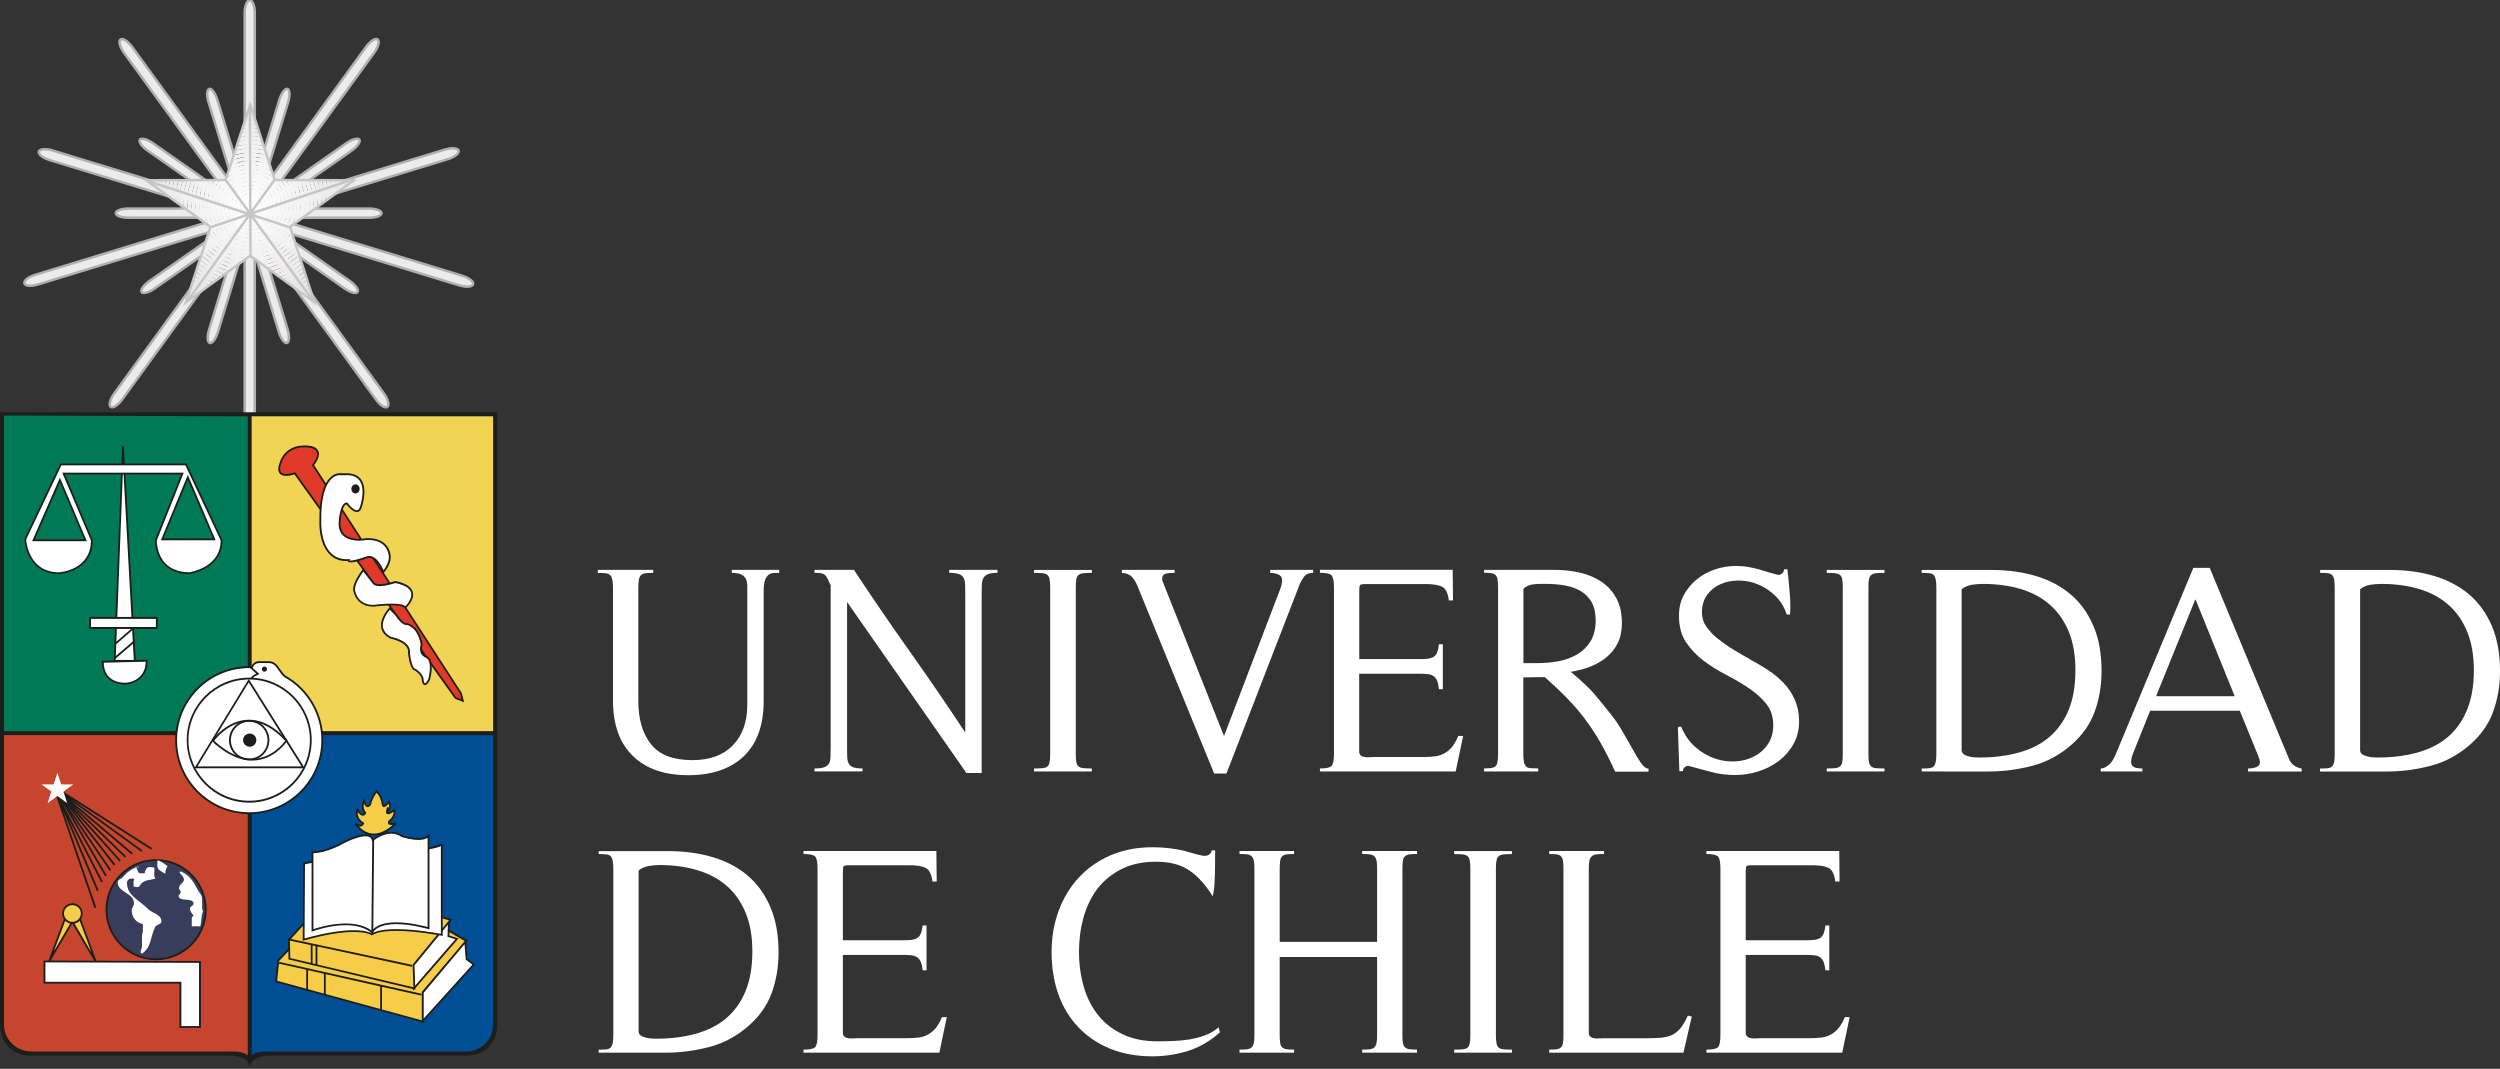 <?xml version="1.0" encoding="UTF-8" standalone="no"?>
<!-- Generator: Adobe Illustrator 16.0.0, SVG Export Plug-In . SVG Version: 6.00 Build 0)  -->

<svg
   xmlns:dc="http://purl.org/dc/elements/1.1/"
   xmlns:cc="http://creativecommons.org/ns#"
   xmlns:rdf="http://www.w3.org/1999/02/22-rdf-syntax-ns#"
   xmlns:svg="http://www.w3.org/2000/svg"
   xmlns="http://www.w3.org/2000/svg"
   xmlns:xlink="http://www.w3.org/1999/xlink"
   xmlns:sodipodi="http://sodipodi.sourceforge.net/DTD/sodipodi-0.dtd"
   xmlns:inkscape="http://www.inkscape.org/namespaces/inkscape"
   version="1.1"
   id="Capa_1"
   x="0px"
   y="0px"
   width="592.717"
   height="253.403"
   viewBox="0 0 592.717 253.403"
   enable-background="new 0 0 47.125 19.761"
   xml:space="preserve"
   sodipodi:docname="logo-uchile.svg"
   inkscape:version="0.92.2 2405546, 2018-03-11"><rect x="0" y="0" width="592.717" height="253.403" fill="#333333" stroke="none"/><defs
   id="defs6852">
	<defs
   id="defs6562">
		<rect
   height="19.761"
   width="47.125"
   id="SVGID_1_"
   x="0"
   y="0" />
	</defs>
	<clipPath
   id="SVGID_2_">
		<use
   id="use6564"
   overflow="visible"
   xlink:href="#SVGID_1_"
   style="overflow:visible"
   x="0"
   y="0"
   width="100%"
   height="100%" />
	</clipPath>
	
	
	
	
	
	
	
	
	
	
	
	
	
	
	
	
	
	
	
	
	
	
	
	
	
	
	
	
	
	
	
	
	
	
	
	
	
	
</defs><sodipodi:namedview
   pagecolor="#ffffff"
   bordercolor="#666666"
   borderopacity="1"
   objecttolerance="10"
   gridtolerance="10"
   guidetolerance="10"
   inkscape:pageopacity="0"
   inkscape:pageshadow="2"
   inkscape:window-width="1401"
   inkscape:window-height="480"
   id="namedview6850"
   showgrid="false"
   inkscape:zoom="0.35355339"
   inkscape:cx="375.00531"
   inkscape:cy="268.26754"
   inkscape:window-x="0"
   inkscape:window-y="22"
   inkscape:window-maximized="0"
   inkscape:current-layer="Capa_1"
   fit-margin-top="0"
   fit-margin-left="0"
   fit-margin-right="0"
   fit-margin-bottom="0" />
<path
   style="fill:#ffffff"
   inkscape:connector-curvature="0"
   id="path6567"
   d="m 14.247,10.536 c -0.055,0 -0.097,0.016 -0.126,0.046 -0.029,0.031 -0.049,0.068 -0.06,0.113 -0.011,0.043 -0.017,0.091 -0.017,0.142 v 0.138 1.915 c 0,0.443 -0.121,0.781 -0.363,1.015 -0.244,0.233 -0.584,0.351 -1.022,0.351 -0.442,0 -0.783,-0.119 -1.024,-0.357 -0.241,-0.236 -0.362,-0.575 -0.362,-1.018 v -2.075 c 0,-0.08 -0.008,-0.145 -0.027,-0.195 -0.018,-0.049 -0.075,-0.073 -0.17,-0.073 H 10.994 V 10.48 h 1.019 v 0.056 c -0.058,0 -0.105,0.002 -0.14,0.005 -0.035,0.004 -0.062,0.016 -0.082,0.033 -0.02,0.019 -0.034,0.046 -0.041,0.082 -0.007,0.037 -0.011,0.087 -0.011,0.148 v 2.085 c 0,0.336 0.077,0.603 0.233,0.797 0.155,0.196 0.408,0.293 0.758,0.293 0.322,0 0.571,-0.09 0.747,-0.272 0.178,-0.184 0.266,-0.434 0.266,-0.75 v -1.982 -0.187 c 0,-0.056 -0.008,-0.101 -0.024,-0.138 -0.017,-0.035 -0.045,-0.064 -0.085,-0.084 -0.04,-0.021 -0.099,-0.03 -0.176,-0.03 V 10.48 h 0.872 v 0.056 z"
   clip-path="url(#SVGID_2_)"
   transform="scale(12.892)" /><path
   style="fill:#ffffff"
   inkscape:connector-curvature="0"
   id="path6569"
   d="m 18.168,10.56 c -0.041,0.016 -0.069,0.041 -0.085,0.074 -0.017,0.032 -0.026,0.074 -0.027,0.126 -0.002,0.052 -0.003,0.11 -0.003,0.181 v 3.275 h -0.28 l -2.195,-3.145 v 2.668 c 0,0.069 0,0.128 0.002,0.178 0.002,0.049 0.011,0.09 0.027,0.123 0.017,0.033 0.045,0.057 0.085,0.071 0.04,0.014 0.097,0.021 0.17,0.021 v 0.054 H 14.98 v -0.054 c 0.077,0 0.136,-0.007 0.176,-0.021 0.04,-0.015 0.069,-0.037 0.088,-0.068 0.018,-0.031 0.028,-0.071 0.029,-0.12 0.002,-0.05 0.003,-0.111 0.003,-0.184 V 10.764 C 15.254,10.717 15.236,10.678 15.222,10.647 15.207,10.616 15.19,10.592 15.172,10.575 15.154,10.559 15.131,10.549 15.104,10.543 15.076,10.538 15.035,10.534 14.98,10.534 V 10.48 h 0.724 c 0.335,0.508 0.676,1.006 1.024,1.496 0.346,0.489 0.688,0.987 1.023,1.495 v -2.53 c 0,-0.072 0,-0.135 -0.002,-0.187 -0.002,-0.052 -0.011,-0.093 -0.028,-0.126 -0.016,-0.033 -0.045,-0.057 -0.087,-0.071 -0.042,-0.014 -0.101,-0.022 -0.178,-0.022 V 10.48 h 0.887 v 0.055 c -0.077,0 -0.135,0.008 -0.175,0.025"
   clip-path="url(#SVGID_2_)"
   transform="scale(12.892)" /><path
   style="fill:#ffffff"
   inkscape:connector-curvature="0"
   id="path6571"
   d="m 19.017,14.188 v -0.056 c 0.062,0 0.112,-10e-4 0.15,-0.005 0.039,-0.003 0.069,-0.013 0.091,-0.029 0.022,-0.016 0.036,-0.043 0.044,-0.079 0.007,-0.037 0.011,-0.088 0.011,-0.153 v -3.062 c 0,-0.066 -0.004,-0.117 -0.011,-0.153 -0.008,-0.037 -0.022,-0.063 -0.044,-0.08 -0.022,-0.017 -0.052,-0.026 -0.091,-0.03 -0.038,-0.003 -0.088,-0.005 -0.15,-0.005 v -0.055 h 1.062 v 0.055 c -0.062,0 -0.112,0.002 -0.15,0.005 -0.038,0.004 -0.069,0.014 -0.091,0.03 -0.022,0.016 -0.036,0.043 -0.044,0.08 -0.007,0.036 -0.01,0.087 -0.01,0.153 v 3.062 c 0,0.065 0.003,0.116 0.01,0.153 0.008,0.036 0.022,0.062 0.044,0.079 0.022,0.017 0.053,0.026 0.091,0.029 0.038,0.004 0.088,0.005 0.15,0.005 v 0.056 z"
   clip-path="url(#SVGID_2_)"
   transform="scale(12.892)" /><path
   style="fill:#ffffff"
   inkscape:connector-curvature="0"
   id="path6573"
   d="m 23.986,10.601 c -0.035,0.045 -0.065,0.098 -0.09,0.159 l -1.342,3.466 H 22.329 L 20.916,10.771 C 20.887,10.701 20.852,10.646 20.81,10.603 20.768,10.562 20.708,10.54 20.632,10.535 V 10.48 h 0.969 v 0.055 c -0.036,0 -0.071,0.002 -0.104,0.004 -0.033,0.002 -0.06,0.009 -0.082,0.021 -0.022,0.014 -0.036,0.032 -0.041,0.057 -0.006,0.027 0.001,0.062 0.019,0.104 l 1.117,2.815 1.03,-2.694 c 0.04,-0.103 0.049,-0.177 0.027,-0.226 -0.022,-0.047 -0.091,-0.074 -0.208,-0.082 V 10.48 h 0.79 v 0.055 c -0.074,0 -0.128,0.022 -0.163,0.066"
   clip-path="url(#SVGID_2_)"
   transform="scale(12.892)" /><path
   style="fill:#ffffff"
   inkscape:connector-curvature="0"
   id="path6575"
   d="m 26.77,14.188 h -2.496 v -0.056 c 0.113,0 0.184,-0.014 0.213,-0.046 0.029,-0.03 0.045,-0.104 0.045,-0.221 v -3.062 c 0,-0.117 -0.016,-0.191 -0.045,-0.223 -0.029,-0.032 -0.1,-0.046 -0.213,-0.046 v -0.055 h 2.441 l 0.006,0.563 H 26.645 C 26.627,10.903 26.584,10.818 26.516,10.788 26.448,10.757 26.35,10.741 26.223,10.741 h -1.105 c -0.062,0 -0.098,0.006 -0.107,0.02 -0.01,0.013 -0.014,0.049 -0.014,0.106 v 1.254 h 1.111 c 0.059,0 0.109,-0.002 0.154,-0.008 0.043,-0.006 0.078,-0.018 0.105,-0.035 0.027,-0.019 0.049,-0.046 0.064,-0.083 0.014,-0.037 0.025,-0.085 0.031,-0.147 h 0.072 v 0.826 H 26.462 C 26.456,12.609 26.444,12.558 26.431,12.522 26.415,12.485 26.394,12.457 26.367,12.437 26.34,12.416 26.306,12.404 26.263,12.398 26.222,12.393 26.169,12.39 26.107,12.39 h -1.111 v 1.43 c 0,0.032 0.01,0.057 0.029,0.073 0.021,0.017 0.045,0.026 0.072,0.029 0.025,0.005 0.057,0.006 0.088,0.003 0.031,-0.002 0.057,-0.003 0.078,-0.003 h 0.904 c 0.088,0 0.164,-0.004 0.227,-0.013 0.064,-0.009 0.123,-0.029 0.174,-0.058 0.051,-0.029 0.096,-0.068 0.137,-0.117 0.039,-0.05 0.078,-0.116 0.115,-0.2 h 0.088 z"
   clip-path="url(#SVGID_2_)"
   transform="scale(12.892)" /><path
   style="fill:#ffffff"
   inkscape:connector-curvature="0"
   id="path6577"
   d="M 29.702,14.188 C 29.614,13.995 29.526,13.821 29.438,13.666 29.35,13.51 29.254,13.365 29.153,13.23 29.051,13.094 28.94,12.965 28.819,12.84 28.698,12.716 28.561,12.587 28.409,12.452 l -0.395,0.005 v 1.408 c 0,0.061 0.004,0.11 0.012,0.146 0.006,0.036 0.02,0.065 0.037,0.082 0.018,0.02 0.045,0.03 0.082,0.034 0.037,0.003 0.084,0.004 0.143,0.004 v 0.056 h -0.996 v -0.056 c 0.055,0 0.1,-10e-4 0.133,-0.007 0.035,-0.006 0.062,-0.018 0.08,-0.035 0.018,-0.019 0.031,-0.045 0.035,-0.081 0.006,-0.034 0.01,-0.083 0.01,-0.144 v -3.062 c 0,-0.059 -0.004,-0.106 -0.01,-0.143 -0.004,-0.036 -0.018,-0.064 -0.035,-0.082 -0.017,-0.018 -0.045,-0.031 -0.08,-0.036 -0.033,-0.005 -0.078,-0.008 -0.133,-0.008 V 10.48 H 28.6 c 0.16,0 0.314,0.019 0.463,0.053 0.148,0.035 0.277,0.091 0.391,0.167 0.113,0.077 0.205,0.177 0.271,0.302 0.068,0.124 0.102,0.277 0.102,0.46 0,0.138 -0.025,0.259 -0.076,0.364 -0.051,0.103 -0.121,0.19 -0.209,0.263 -0.088,0.071 -0.188,0.128 -0.299,0.172 -0.115,0.043 -0.234,0.075 -0.357,0.094 0.105,0.088 0.191,0.161 0.256,0.225 0.066,0.061 0.125,0.121 0.174,0.178 0.049,0.057 0.098,0.115 0.145,0.174 0.047,0.062 0.104,0.132 0.17,0.211 0.072,0.093 0.143,0.195 0.209,0.311 0.064,0.115 0.127,0.222 0.184,0.323 0.055,0.101 0.107,0.186 0.154,0.255 0.049,0.068 0.094,0.103 0.139,0.103 v 0.056 h -0.615 z m -1.688,-1.993 h 0.264 c 0.131,0 0.26,-0.013 0.385,-0.035 0.127,-0.025 0.24,-0.066 0.342,-0.126 0.104,-0.062 0.186,-0.143 0.248,-0.244 0.061,-0.103 0.092,-0.229 0.092,-0.383 0,-0.136 -0.025,-0.247 -0.076,-0.334 C 29.218,10.984 29.15,10.917 29.064,10.867 28.978,10.818 28.88,10.784 28.771,10.765 28.662,10.747 28.55,10.738 28.437,10.738 h -0.109 c -0.037,0 -0.076,0.002 -0.115,0.006 -0.041,0.004 -0.078,0.013 -0.113,0.027 -0.033,0.015 -0.062,0.035 -0.084,0.061 v 1.363 z"
   clip-path="url(#SVGID_2_)"
   transform="scale(12.892)" /><path
   style="fill:#ffffff"
   inkscape:connector-curvature="0"
   id="path6579"
   d="m 30.977,14.115 c -0.02,0.017 -0.027,0.039 -0.027,0.067 h -0.066 l -0.027,-0.799 0.012,-0.017 h 0.049 c 0.066,0.157 0.154,0.283 0.266,0.378 0.112,0.095 0.229,0.164 0.354,0.206 0.123,0.042 0.25,0.059 0.379,0.052 0.127,-0.008 0.242,-0.038 0.346,-0.094 0.105,-0.055 0.189,-0.13 0.252,-0.228 0.064,-0.096 0.096,-0.211 0.096,-0.342 0,-0.157 -0.043,-0.288 -0.129,-0.395 -0.086,-0.105 -0.191,-0.201 -0.32,-0.287 -0.127,-0.086 -0.268,-0.168 -0.418,-0.246 -0.152,-0.079 -0.291,-0.166 -0.42,-0.263 -0.127,-0.098 -0.234,-0.21 -0.32,-0.341 -0.086,-0.129 -0.127,-0.291 -0.127,-0.483 0,-0.144 0.029,-0.271 0.09,-0.382 0.061,-0.11 0.139,-0.207 0.238,-0.286 0.098,-0.081 0.211,-0.142 0.338,-0.185 0.125,-0.041 0.254,-0.062 0.385,-0.062 0.076,0 0.152,0.006 0.227,0.02 0.076,0.012 0.148,0.029 0.223,0.051 0.006,0.004 0.027,0.011 0.061,0.02 0.031,0.01 0.068,0.02 0.105,0.031 0.039,0.01 0.074,0.021 0.107,0.029 0.033,0.01 0.051,0.014 0.055,0.014 0.062,-0.008 0.098,-0.042 0.104,-0.104 h 0.061 c 0.016,0.135 0.029,0.273 0.041,0.416 0.014,0.143 0.016,0.281 0.008,0.416 h -0.059 c -0.049,-0.139 -0.119,-0.254 -0.215,-0.345 -0.094,-0.092 -0.199,-0.161 -0.314,-0.208 -0.115,-0.048 -0.234,-0.072 -0.359,-0.072 -0.119,0 -0.23,0.022 -0.33,0.066 -0.102,0.044 -0.182,0.109 -0.248,0.197 -0.062,0.088 -0.096,0.195 -0.096,0.322 0,0.1 0.027,0.187 0.08,0.26 0.053,0.076 0.115,0.145 0.189,0.207 0.094,0.075 0.195,0.147 0.301,0.213 0.105,0.066 0.213,0.128 0.322,0.187 l -0.037,-0.017 c 0.119,0.062 0.236,0.13 0.348,0.203 0.111,0.071 0.211,0.154 0.299,0.246 0.088,0.091 0.156,0.194 0.207,0.31 0.051,0.116 0.078,0.247 0.078,0.396 0,0.158 -0.035,0.298 -0.105,0.42 -0.068,0.122 -0.16,0.226 -0.27,0.31 -0.113,0.084 -0.238,0.147 -0.375,0.191 -0.141,0.044 -0.281,0.066 -0.424,0.066 -0.152,0 -0.299,-0.019 -0.438,-0.055 -0.139,-0.037 -0.281,-0.075 -0.428,-0.115 -0.03,0.005 -0.051,0.014 -0.069,0.032"
   clip-path="url(#SVGID_2_)"
   transform="scale(12.892)" /><path
   style="fill:#ffffff"
   inkscape:connector-curvature="0"
   id="path6581"
   d="m 33.594,14.188 v -0.056 c 0.062,0 0.113,-10e-4 0.15,-0.005 0.037,-0.003 0.068,-0.013 0.09,-0.029 0.023,-0.017 0.037,-0.043 0.045,-0.079 0.008,-0.037 0.01,-0.088 0.01,-0.153 v -3.062 c 0,-0.066 -0.002,-0.117 -0.01,-0.153 -0.008,-0.037 -0.021,-0.063 -0.045,-0.08 -0.021,-0.017 -0.053,-0.026 -0.09,-0.03 -0.037,-0.003 -0.088,-0.005 -0.15,-0.005 v -0.055 h 1.062 v 0.055 c -0.062,0 -0.113,0.002 -0.15,0.005 -0.039,0.004 -0.068,0.014 -0.09,0.03 -0.023,0.017 -0.037,0.043 -0.045,0.08 -0.008,0.036 -0.01,0.087 -0.01,0.153 v 3.062 c 0,0.065 0.002,0.116 0.01,0.153 0.008,0.036 0.021,0.062 0.045,0.079 0.021,0.017 0.051,0.026 0.09,0.029 0.037,0.004 0.088,0.005 0.15,0.005 v 0.056 z"
   clip-path="url(#SVGID_2_)"
   transform="scale(12.892)" /><path
   style="fill:#ffffff"
   inkscape:connector-curvature="0"
   id="path6583"
   d="m 35.34,14.133 c 0.055,0 0.102,-10e-4 0.137,-0.005 0.037,-0.004 0.064,-0.016 0.084,-0.033 0.018,-0.019 0.029,-0.046 0.037,-0.082 0.008,-0.036 0.012,-0.086 0.012,-0.148 v -3.061 c 0,-0.062 -0.004,-0.112 -0.012,-0.148 -0.008,-0.037 -0.02,-0.063 -0.037,-0.082 -0.02,-0.019 -0.047,-0.029 -0.084,-0.033 -0.035,-0.004 -0.082,-0.006 -0.137,-0.006 v -0.054 h 1.271 c 0.303,0 0.58,0.037 0.83,0.112 0.25,0.074 0.465,0.189 0.643,0.342 0.18,0.152 0.318,0.348 0.416,0.581 0.1,0.233 0.148,0.508 0.148,0.827 0,0.266 -0.043,0.515 -0.127,0.747 -0.084,0.231 -0.229,0.437 -0.438,0.616 -0.211,0.183 -0.449,0.309 -0.711,0.378 -0.264,0.068 -0.531,0.104 -0.807,0.104 H 35.34 Z m 0.735,-0.339 c 0,0.031 0.014,0.059 0.039,0.076 0.025,0.019 0.057,0.031 0.092,0.04 0.037,0.011 0.074,0.016 0.111,0.018 0.035,0.002 0.062,0.003 0.082,0.003 0.266,0 0.508,-0.031 0.727,-0.091 0.221,-0.061 0.406,-0.154 0.559,-0.284 0.154,-0.13 0.273,-0.296 0.357,-0.499 0.084,-0.202 0.125,-0.447 0.125,-0.731 0,-0.27 -0.039,-0.505 -0.119,-0.703 -0.082,-0.198 -0.195,-0.364 -0.344,-0.496 -0.146,-0.131 -0.326,-0.229 -0.535,-0.293 -0.211,-0.063 -0.445,-0.096 -0.705,-0.096 -0.064,0 -0.133,0.006 -0.203,0.016 -0.068,0.012 -0.131,0.039 -0.186,0.082 z"
   clip-path="url(#SVGID_2_)"
   transform="scale(12.892)" /><path
   style="fill:#ffffff"
   inkscape:connector-curvature="0"
   id="path6585"
   d="m 41.342,14.188 v -0.055 c 0.084,0 0.146,-0.015 0.188,-0.047 0.039,-0.03 0.039,-0.092 0,-0.183 L 41.19,13.07 h -1.648 l -0.307,0.767 c -0.041,0.096 -0.053,0.168 -0.035,0.22 0.016,0.051 0.082,0.076 0.199,0.076 v 0.055 h -0.766 v -0.055 c 0.043,-0.004 0.08,-0.016 0.111,-0.038 0.031,-0.021 0.059,-0.048 0.082,-0.076 0.023,-0.029 0.045,-0.063 0.061,-0.1 0.016,-0.037 0.031,-0.072 0.047,-0.108 l 1.402,-3.368 h 0.301 l 1.457,3.51 c 0.039,0.099 0.117,0.159 0.234,0.181 v 0.055 h -0.986 z m -0.968,-3.17 -0.723,1.785 h 1.445 z"
   clip-path="url(#SVGID_2_)"
   transform="scale(12.892)" /><path
   style="fill:#ffffff"
   inkscape:connector-curvature="0"
   id="path6587"
   d="m 42.668,14.133 c 0.055,0 0.1,-10e-4 0.137,-0.005 0.035,-0.004 0.064,-0.016 0.082,-0.033 0.018,-0.019 0.031,-0.046 0.039,-0.082 0.006,-0.036 0.01,-0.086 0.01,-0.148 v -3.061 c 0,-0.062 -0.004,-0.112 -0.01,-0.148 -0.008,-0.037 -0.021,-0.063 -0.039,-0.082 -0.018,-0.019 -0.047,-0.029 -0.082,-0.033 -0.037,-0.004 -0.082,-0.006 -0.137,-0.006 v -0.054 h 1.271 c 0.303,0 0.578,0.037 0.828,0.112 0.25,0.074 0.465,0.189 0.645,0.342 0.178,0.152 0.316,0.348 0.416,0.581 0.098,0.233 0.148,0.508 0.148,0.827 0,0.266 -0.043,0.515 -0.127,0.747 -0.084,0.231 -0.23,0.437 -0.438,0.616 -0.213,0.183 -0.449,0.309 -0.713,0.378 -0.262,0.068 -0.531,0.104 -0.805,0.104 h -1.227 v -0.055 z m 0.735,-0.339 c 0,0.031 0.012,0.059 0.037,0.076 0.025,0.019 0.057,0.031 0.094,0.04 0.037,0.011 0.072,0.016 0.109,0.018 0.037,0.002 0.064,0.003 0.082,0.003 0.268,0 0.51,-0.031 0.729,-0.091 0.219,-0.061 0.406,-0.154 0.559,-0.284 0.154,-0.13 0.271,-0.296 0.355,-0.499 0.084,-0.202 0.127,-0.447 0.127,-0.731 0,-0.27 -0.041,-0.505 -0.121,-0.703 -0.08,-0.198 -0.193,-0.364 -0.342,-0.496 -0.148,-0.131 -0.326,-0.229 -0.537,-0.293 -0.209,-0.063 -0.445,-0.096 -0.703,-0.096 -0.066,0 -0.133,0.006 -0.203,0.016 -0.068,0.012 -0.131,0.039 -0.186,0.082 z"
   clip-path="url(#SVGID_2_)"
   transform="scale(12.892)" /><path
   style="fill:#ffffff"
   inkscape:connector-curvature="0"
   id="path6589"
   d="m 11.01,19.304 c 0.055,0 0.101,-0.002 0.137,-0.005 0.036,-0.004 0.064,-0.016 0.082,-0.033 0.018,-0.02 0.031,-0.046 0.038,-0.082 0.008,-0.036 0.012,-0.086 0.012,-0.149 v -3.06 c 0,-0.063 -0.004,-0.112 -0.012,-0.149 -0.007,-0.036 -0.02,-0.062 -0.038,-0.082 -0.018,-0.018 -0.046,-0.028 -0.082,-0.031 -0.036,-0.004 -0.082,-0.007 -0.137,-0.007 v -0.054 h 1.271 c 0.302,0 0.579,0.037 0.829,0.112 0.25,0.075 0.465,0.188 0.644,0.342 0.178,0.153 0.317,0.347 0.416,0.581 0.098,0.233 0.148,0.508 0.148,0.826 0,0.266 -0.042,0.516 -0.126,0.748 -0.084,0.23 -0.23,0.437 -0.438,0.616 -0.212,0.183 -0.449,0.309 -0.712,0.378 -0.263,0.068 -0.531,0.104 -0.805,0.104 H 11.01 Z m 0.734,-0.339 c 0,0.031 0.013,0.058 0.038,0.076 0.026,0.019 0.057,0.031 0.093,0.04 0.037,0.01 0.074,0.016 0.11,0.018 0.036,0.002 0.064,0.003 0.082,0.003 0.266,0 0.51,-0.031 0.728,-0.091 0.22,-0.062 0.406,-0.155 0.559,-0.284 0.153,-0.13 0.272,-0.296 0.356,-0.499 0.084,-0.202 0.126,-0.447 0.126,-0.731 0,-0.27 -0.04,-0.505 -0.121,-0.703 -0.08,-0.199 -0.194,-0.364 -0.342,-0.495 -0.148,-0.132 -0.327,-0.229 -0.537,-0.293 -0.21,-0.064 -0.444,-0.098 -0.703,-0.098 -0.066,0 -0.134,0.006 -0.203,0.018 -0.069,0.011 -0.131,0.039 -0.186,0.082 z"
   clip-path="url(#SVGID_2_)"
   transform="scale(12.892)" /><path
   style="fill:#ffffff"
   inkscape:connector-curvature="0"
   id="path6591"
   d="m 17.275,19.359 h -2.498 v -0.056 c 0.114,0 0.185,-0.015 0.214,-0.046 0.029,-0.03 0.044,-0.104 0.044,-0.222 v -3.061 c 0,-0.117 -0.015,-0.191 -0.044,-0.222 -0.029,-0.032 -0.1,-0.047 -0.214,-0.047 V 15.65 h 2.443 l 0.006,0.562 H 17.149 C 17.13,16.074 17.088,15.989 17.02,15.959 16.952,15.927 16.855,15.912 16.727,15.912 h -1.106 c -0.062,0 -0.098,0.006 -0.107,0.02 -0.009,0.013 -0.013,0.048 -0.013,0.106 v 1.254 h 1.111 c 0.059,0 0.11,-0.003 0.153,-0.008 0.044,-0.006 0.08,-0.018 0.107,-0.036 0.028,-0.018 0.049,-0.045 0.063,-0.082 0.015,-0.037 0.026,-0.086 0.033,-0.147 h 0.071 v 0.826 H 16.968 C 16.961,17.78 16.95,17.729 16.935,17.693 16.921,17.656 16.9,17.628 16.872,17.608 16.845,17.587 16.81,17.575 16.768,17.569 16.726,17.564 16.674,17.561 16.612,17.561 h -1.111 v 1.43 c 0,0.032 0.009,0.057 0.029,0.073 0.02,0.016 0.044,0.025 0.072,0.029 0.027,0.005 0.056,0.006 0.088,0.003 0.03,-0.002 0.057,-0.003 0.079,-0.003 h 0.903 c 0.088,0 0.164,-0.005 0.228,-0.013 0.063,-0.009 0.121,-0.029 0.172,-0.058 0.051,-0.029 0.097,-0.068 0.137,-0.117 0.04,-0.05 0.079,-0.116 0.115,-0.2 h 0.088 z"
   clip-path="url(#SVGID_2_)"
   transform="scale(12.892)" /><path
   style="fill:#ffffff"
   inkscape:connector-curvature="0"
   id="path6593"
   d="m 21.856,19.324 c -0.21,0.066 -0.43,0.102 -0.66,0.102 -0.292,0 -0.552,-0.047 -0.78,-0.14 -0.228,-0.094 -0.423,-0.225 -0.583,-0.393 -0.161,-0.168 -0.284,-0.37 -0.368,-0.604 -0.084,-0.236 -0.126,-0.496 -0.126,-0.78 0,-0.274 0.044,-0.529 0.132,-0.764 0.088,-0.235 0.213,-0.441 0.375,-0.613 0.162,-0.174 0.358,-0.309 0.586,-0.406 0.228,-0.096 0.483,-0.145 0.764,-0.145 0.194,0 0.387,0.021 0.58,0.064 0.022,0.009 0.051,0.017 0.085,0.025 0.035,0.009 0.071,0.019 0.107,0.03 0.036,0.012 0.072,0.02 0.104,0.026 0.033,0.009 0.06,0.013 0.082,0.013 0.07,0 0.114,-0.033 0.132,-0.1 h 0.06 v 0.203 c 0,0.073 -0.001,0.148 -0.003,0.225 -0.002,0.076 -0.005,0.151 -0.01,0.225 -0.006,0.073 -0.016,0.136 -0.031,0.191 -0.128,-0.208 -0.27,-0.366 -0.427,-0.474 -0.157,-0.108 -0.361,-0.162 -0.613,-0.162 -0.245,0 -0.457,0.045 -0.635,0.135 -0.179,0.09 -0.326,0.209 -0.441,0.358 -0.115,0.15 -0.201,0.325 -0.258,0.526 -0.056,0.2 -0.085,0.412 -0.085,0.635 0,0.23 0.03,0.445 0.088,0.646 0.058,0.201 0.147,0.375 0.266,0.524 0.118,0.147 0.268,0.264 0.449,0.349 0.18,0.087 0.395,0.13 0.643,0.13 0.088,0 0.183,-0.003 0.285,-0.006 0.102,-0.004 0.203,-0.013 0.304,-0.029 0.1,-0.018 0.196,-0.042 0.288,-0.077 0.09,-0.034 0.173,-0.083 0.246,-0.146 l 0.022,0.094 c -0.176,0.157 -0.368,0.27 -0.578,0.338"
   clip-path="url(#SVGID_2_)"
   transform="scale(12.892)" /><path
   style="fill:#ffffff"
   inkscape:connector-curvature="0"
   id="path6595"
   d="m 25.051,19.359 v -0.056 c 0.059,0 0.105,-0.003 0.143,-0.007 0.037,-0.006 0.064,-0.018 0.082,-0.037 0.018,-0.017 0.031,-0.044 0.039,-0.079 0.008,-0.033 0.01,-0.083 0.01,-0.145 V 17.6 h -1.791 v 1.435 c 0,0.062 0.003,0.111 0.009,0.145 0.005,0.035 0.017,0.062 0.035,0.079 0.019,0.02 0.045,0.031 0.08,0.037 0.034,0.004 0.081,0.007 0.14,0.007 v 0.056 h -1.003 v -0.056 c 0.059,0 0.106,-0.003 0.143,-0.007 0.036,-0.006 0.064,-0.018 0.082,-0.037 0.019,-0.017 0.031,-0.044 0.038,-0.079 0.008,-0.033 0.011,-0.083 0.011,-0.145 v -3.061 c 0,-0.062 -0.003,-0.11 -0.011,-0.146 -0.007,-0.034 -0.02,-0.061 -0.038,-0.079 -0.018,-0.019 -0.046,-0.031 -0.082,-0.037 -0.037,-0.004 -0.084,-0.007 -0.143,-0.007 V 15.65 h 1.003 v 0.055 c -0.059,0 -0.105,0.003 -0.14,0.007 -0.035,0.006 -0.062,0.019 -0.08,0.037 -0.018,0.018 -0.03,0.045 -0.035,0.082 -0.006,0.036 -0.009,0.084 -0.009,0.143 v 1.347 h 1.791 v -1.347 c 0,-0.062 -0.002,-0.11 -0.01,-0.146 -0.008,-0.034 -0.021,-0.061 -0.039,-0.079 -0.018,-0.018 -0.045,-0.031 -0.082,-0.037 -0.037,-0.004 -0.084,-0.007 -0.143,-0.007 V 15.65 h 1.008 v 0.055 c -0.059,0 -0.105,0.003 -0.141,0.007 -0.033,0.006 -0.061,0.019 -0.082,0.037 -0.02,0.019 -0.031,0.045 -0.037,0.082 -0.006,0.036 -0.008,0.084 -0.008,0.143 v 3.061 c 0,0.062 0.002,0.111 0.008,0.145 0.006,0.035 0.018,0.062 0.037,0.079 0.021,0.02 0.049,0.031 0.082,0.037 0.035,0.004 0.082,0.007 0.141,0.007 v 0.056 z"
   clip-path="url(#SVGID_2_)"
   transform="scale(12.892)" /><path
   style="fill:#ffffff"
   inkscape:connector-curvature="0"
   id="path6597"
   d="m 26.743,19.359 v -0.056 c 0.062,0 0.113,-0.002 0.152,-0.005 0.037,-0.003 0.068,-0.013 0.09,-0.029 0.022,-0.016 0.035,-0.043 0.043,-0.079 0.008,-0.037 0.012,-0.088 0.012,-0.154 v -3.061 c 0,-0.066 -0.004,-0.117 -0.012,-0.153 -0.008,-0.037 -0.021,-0.064 -0.043,-0.08 -0.022,-0.016 -0.053,-0.027 -0.09,-0.029 -0.039,-0.004 -0.09,-0.006 -0.152,-0.006 v -0.055 h 1.062 v 0.055 c -0.061,0 -0.111,0.002 -0.15,0.006 -0.037,0.002 -0.068,0.014 -0.09,0.029 -0.022,0.015 -0.037,0.043 -0.043,0.08 -0.008,0.036 -0.012,0.087 -0.012,0.153 v 3.061 c 0,0.066 0.004,0.117 0.012,0.154 0.006,0.036 0.021,0.062 0.043,0.079 0.022,0.017 0.053,0.026 0.09,0.029 0.039,0.003 0.09,0.005 0.15,0.005 v 0.056 z"
   clip-path="url(#SVGID_2_)"
   transform="scale(12.892)" /><path
   style="fill:#ffffff"
   inkscape:connector-curvature="0"
   id="path6599"
   d="M 30.959,19.359 H 28.49 v -0.056 c 0.059,0 0.105,-0.003 0.139,-0.007 0.035,-0.006 0.062,-0.018 0.08,-0.037 0.018,-0.017 0.029,-0.044 0.035,-0.079 0.006,-0.033 0.008,-0.083 0.008,-0.145 v -3.061 c 0,-0.059 -0.002,-0.106 -0.008,-0.143 -0.006,-0.037 -0.018,-0.063 -0.035,-0.082 -0.017,-0.019 -0.045,-0.031 -0.08,-0.037 -0.033,-0.004 -0.08,-0.007 -0.139,-0.007 V 15.65 h 1.008 v 0.055 c -0.059,0 -0.107,0.003 -0.143,0.007 -0.037,0.006 -0.064,0.019 -0.084,0.037 -0.021,0.019 -0.035,0.045 -0.041,0.079 -0.008,0.035 -0.012,0.083 -0.012,0.146 v 3.018 c 0,0.032 0.01,0.057 0.029,0.073 0.019,0.016 0.045,0.025 0.072,0.029 0.027,0.005 0.057,0.006 0.086,0.003 0.033,-0.002 0.059,-0.003 0.08,-0.003 h 0.799 c 0.1,0 0.188,-0.004 0.264,-0.01 0.076,-0.008 0.145,-0.024 0.203,-0.052 0.059,-0.028 0.109,-0.07 0.156,-0.126 0.045,-0.057 0.09,-0.133 0.133,-0.229 l 0.072,0.018 z"
   clip-path="url(#SVGID_2_)"
   transform="scale(12.892)" /><path
   style="fill:#ffffff"
   inkscape:connector-curvature="0"
   id="path6601"
   d="m 33.879,19.359 h -2.498 v -0.056 c 0.113,0 0.184,-0.015 0.215,-0.046 0.027,-0.03 0.043,-0.104 0.043,-0.222 v -3.061 c 0,-0.117 -0.016,-0.191 -0.043,-0.222 -0.031,-0.032 -0.102,-0.047 -0.215,-0.047 V 15.65 h 2.443 l 0.006,0.562 H 33.752 C 33.734,16.074 33.691,15.989 33.623,15.959 33.557,15.927 33.459,15.912 33.33,15.912 h -1.105 c -0.062,0 -0.098,0.006 -0.107,0.02 -0.008,0.013 -0.014,0.048 -0.014,0.106 v 1.254 h 1.113 c 0.057,0 0.109,-0.003 0.152,-0.008 0.043,-0.006 0.08,-0.018 0.107,-0.036 0.027,-0.018 0.047,-0.045 0.062,-0.082 0.014,-0.037 0.025,-0.086 0.033,-0.147 h 0.07 v 0.826 h -0.07 C 33.563,17.78 33.551,17.729 33.538,17.693 33.522,17.656 33.503,17.628 33.476,17.608 33.449,17.587 33.414,17.575 33.371,17.569 33.33,17.564 33.277,17.561 33.217,17.561 h -1.113 v 1.43 c 0,0.032 0.01,0.057 0.031,0.073 0.02,0.017 0.043,0.025 0.07,0.029 0.027,0.005 0.057,0.006 0.088,0.003 0.031,-0.002 0.059,-0.003 0.08,-0.003 h 0.902 c 0.088,0 0.164,-0.005 0.229,-0.013 0.062,-0.009 0.121,-0.029 0.172,-0.058 0.051,-0.029 0.098,-0.068 0.137,-0.117 0.041,-0.05 0.078,-0.116 0.115,-0.2 h 0.088 z"
   clip-path="url(#SVGID_2_)"
   transform="scale(12.892)" /><path
   style="fill:#ececec"
   inkscape:connector-curvature="0"
   id="path6603"
   d="m 7.124,7.481 v 0 C 7.166,7.451 7.136,7.341 7.061,7.235 L 2.429,0.861 C 2.353,0.757 2.257,0.696 2.216,0.727 2.174,0.756 2.203,0.866 2.28,0.97 L 6.911,7.347 C 6.987,7.45 7.083,7.512 7.124,7.481"
   clip-path="url(#SVGID_2_)"
   transform="scale(12.892)" /><path
   style="fill:#1d1d1b;stroke-width:0.039;stroke-miterlimit:4;stroke-dasharray:none;stroke:#afafaf;stroke-opacity:1"
   inkscape:connector-curvature="0"
   id="path6605"
   d="M 7.098,7.493 C 7.048,7.493 6.971,7.434 6.909,7.347 L 2.277,0.972 C 2.219,0.893 2.187,0.808 2.195,0.758 2.198,0.743 2.203,0.73 2.214,0.723 2.222,0.717 2.232,0.715 2.242,0.715 c 0.05,0 0.127,0.058 0.19,0.145 L 7.064,7.235 C 7.122,7.314 7.154,7.399 7.146,7.45 7.143,7.465 7.137,7.477 7.126,7.484 7.118,7.49 7.109,7.493 7.098,7.493 M 2.242,0.722 C 2.233,0.722 2.225,0.724 2.219,0.729 2.21,0.735 2.204,0.745 2.202,0.759 2.195,0.807 2.227,0.891 2.283,0.968 l 4.631,6.376 c 0.06,0.083 0.137,0.142 0.184,0.142 0.01,0 0.018,-0.003 0.024,-0.007 C 7.13,7.473 7.137,7.463 7.138,7.448 7.146,7.401 7.114,7.316 7.058,7.238 L 2.427,0.864 C 2.366,0.781 2.29,0.722 2.242,0.722"
   clip-path="url(#SVGID_2_)"
   transform="scale(12.892)" /><path
   style="fill:#ececec"
   inkscape:connector-curvature="0"
   id="path6607"
   d="m 0.447,5.211 v 0 C 0.432,5.163 0.521,5.093 0.646,5.055 L 8.181,2.75 C 8.305,2.712 8.419,2.721 8.434,2.77 8.449,2.819 8.36,2.889 8.235,2.928 L 0.7,5.231 C 0.575,5.269 0.462,5.26 0.447,5.211"
   clip-path="url(#SVGID_2_)"
   transform="scale(12.892)" /><path
   style="fill:#1d1d1b;stroke-width:0.039;stroke-miterlimit:4;stroke-dasharray:none;stroke:#afafaf;stroke-opacity:1"
   inkscape:connector-curvature="0"
   id="path6609"
   d="M 0.556,5.259 C 0.494,5.259 0.453,5.242 0.445,5.213 0.429,5.162 0.517,5.09 0.645,5.051 L 8.181,2.747 C 8.232,2.732 8.282,2.723 8.325,2.723 8.388,2.723 8.429,2.74 8.438,2.769 8.453,2.821 8.365,2.892 8.237,2.93 L 0.701,5.234 C 0.65,5.25 0.599,5.259 0.556,5.259 M 8.325,2.73 C 8.282,2.73 8.233,2.738 8.183,2.753 L 0.646,5.057 C 0.525,5.094 0.438,5.164 0.451,5.21 0.459,5.236 0.498,5.251 0.556,5.251 0.599,5.251 0.649,5.243 0.699,5.228 L 8.235,2.924 C 8.358,2.886 8.445,2.818 8.43,2.771 8.422,2.746 8.384,2.73 8.325,2.73"
   clip-path="url(#SVGID_2_)"
   transform="scale(12.892)" /><path
   style="fill:#ececec"
   inkscape:connector-curvature="0"
   id="path6611"
   d="m 2.036,7.481 v 0 C 1.994,7.451 2.023,7.341 2.099,7.235 L 6.73,0.861 C 6.806,0.757 6.903,0.696 6.943,0.727 6.986,0.756 6.957,0.866 6.88,0.97 L 2.249,7.347 C 2.171,7.45 2.078,7.512 2.036,7.481"
   clip-path="url(#SVGID_2_)"
   transform="scale(12.892)" /><path
   style="fill:#1d1d1b;stroke-width:0.039;stroke-miterlimit:4;stroke-dasharray:none;stroke:#afafaf;stroke-opacity:1"
   inkscape:connector-curvature="0"
   id="path6613"
   d="M 2.062,7.493 C 2.05,7.493 2.041,7.49 2.034,7.484 2.022,7.477 2.018,7.465 2.015,7.45 2.006,7.399 2.039,7.315 2.097,7.235 L 6.729,0.86 C 6.792,0.773 6.868,0.715 6.918,0.715 6.93,0.715 6.94,0.717 6.948,0.723 6.957,0.73 6.964,0.743 6.966,0.758 6.975,0.808 6.942,0.893 6.884,0.972 L 2.25,7.347 C 2.188,7.434 2.111,7.493 2.062,7.493 M 6.917,0.722 C 6.87,0.722 6.795,0.781 6.734,0.864 L 2.103,7.238 C 2.045,7.316 2.014,7.401 2.021,7.449 c 0.003,0.014 0.008,0.024 0.017,0.03 0.006,0.004 0.013,0.007 0.024,0.007 0.046,0 0.123,-0.059 0.184,-0.142 L 6.877,0.968 C 6.934,0.891 6.966,0.807 6.958,0.759 6.956,0.745 6.95,0.735 6.942,0.729 6.936,0.724 6.928,0.722 6.917,0.722"
   clip-path="url(#SVGID_2_)"
   transform="scale(12.892)" /><path
   style="fill:#ececec"
   inkscape:connector-curvature="0"
   id="path6615"
   d="m 4.593,0.003 v 0 c 0.051,0 0.092,0.105 0.092,0.236 v 7.306 c 0,0.131 -0.041,0.236 -0.092,0.236 -0.051,0 -0.092,-0.105 -0.092,-0.236 V 0.239 c 0,-0.131 0.041,-0.236 0.092,-0.236"
   clip-path="url(#SVGID_2_)"
   transform="scale(12.892)" /><path
   style="fill:#1d1d1b;stroke-width:0.039;stroke-miterlimit:4;stroke-dasharray:none;stroke:#afafaf;stroke-opacity:1"
   inkscape:connector-curvature="0"
   id="path6617"
   d="M 4.593,7.784 C 4.54,7.784 4.496,7.68 4.496,7.545 V 0.239 C 4.496,0.105 4.541,0 4.593,0 4.647,0 4.689,0.105 4.689,0.239 v 7.306 c 0,0.135 -0.042,0.239 -0.096,0.239 m 0,-7.776 c -0.048,0 -0.089,0.103 -0.089,0.231 v 7.306 c 0,0.129 0.041,0.232 0.089,0.232 0.049,0 0.088,-0.103 0.088,-0.232 V 0.239 C 4.681,0.111 4.642,0.008 4.593,0.008"
   clip-path="url(#SVGID_2_)"
   transform="scale(12.892)" /><path
   style="fill:#ececec"
   inkscape:connector-curvature="0"
   id="path6619"
   d="m 8.7,5.228 v 0 C 8.715,5.18 8.626,5.109 8.502,5.072 L 0.966,2.768 C 0.842,2.729 0.729,2.739 0.714,2.788 0.7,2.836 0.788,2.907 0.913,2.944 L 8.448,5.248 C 8.573,5.287 8.685,5.278 8.7,5.228"
   clip-path="url(#SVGID_2_)"
   transform="scale(12.892)" /><path
   style="fill:#1d1d1b;stroke-width:0.039;stroke-miterlimit:4;stroke-dasharray:none;stroke:#afafaf;stroke-opacity:1"
   inkscape:connector-curvature="0"
   id="path6621"
   d="m 8.592,5.275 v 0 C 8.548,5.275 8.499,5.266 8.448,5.252 L 0.912,2.947 C 0.818,2.918 0.741,2.871 0.717,2.826 0.71,2.812 0.707,2.797 0.711,2.786 0.72,2.757 0.761,2.74 0.823,2.74 c 0.044,0 0.094,0.008 0.145,0.024 L 8.503,5.068 C 8.598,5.097 8.674,5.145 8.698,5.189 8.705,5.204 8.707,5.217 8.703,5.229 8.695,5.259 8.654,5.275 8.592,5.275 M 0.823,2.747 c -0.057,0 -0.097,0.016 -0.105,0.041 -0.003,0.011 -0.001,0.021 0.005,0.034 0.023,0.043 0.1,0.091 0.191,0.119 L 8.45,5.245 C 8.5,5.26 8.55,5.268 8.592,5.268 8.65,5.268 8.689,5.253 8.698,5.228 8.699,5.217 8.698,5.205 8.692,5.194 8.669,5.15 8.592,5.102 8.5,5.074 L 0.966,2.77 C 0.916,2.755 0.866,2.747 0.823,2.747"
   clip-path="url(#SVGID_2_)"
   transform="scale(12.892)" /><path
   style="fill:#ececec"
   inkscape:connector-curvature="0"
   id="path6623"
   d="m 2.129,3.92 c 0,-0.047 0.106,-0.085 0.236,-0.085 h 4.417 c 0.131,0 0.236,0.038 0.236,0.085 0,0.046 -0.105,0.083 -0.236,0.083 H 2.365 C 2.235,4.003 2.129,3.966 2.129,3.92"
   clip-path="url(#SVGID_2_)"
   transform="scale(12.892)" /><path
   style="fill:#1d1d1b;stroke:#afafaf;stroke-opacity:1;stroke-width:0.039;stroke-miterlimit:4;stroke-dasharray:none"
   inkscape:connector-curvature="0"
   id="path6625"
   d="M 6.782,4.008 H 2.365 c -0.135,0 -0.24,-0.038 -0.24,-0.087 0,-0.05 0.105,-0.089 0.24,-0.089 h 4.417 c 0.134,0 0.239,0.039 0.239,0.089 0,0.049 -0.105,0.087 -0.239,0.087 M 2.365,3.839 C 2.239,3.839 2.133,3.876 2.133,3.921 2.133,3.964 2.239,4 2.365,4 H 6.782 C 6.91,4 7.014,3.964 7.014,3.92 7.014,3.875 6.908,3.838 6.782,3.838 H 2.365 Z"
   clip-path="url(#SVGID_2_)"
   transform="scale(12.892)" /><path
   style="fill:#ececec"
   inkscape:connector-curvature="0"
   id="path6627"
   d="M 2.572,2.566 C 2.599,2.531 2.706,2.56 2.813,2.633 L 6.432,5.168 C 6.539,5.242 6.604,5.334 6.577,5.372 6.55,5.409 6.442,5.379 6.336,5.306 L 2.716,2.771 C 2.61,2.697 2.545,2.605 2.572,2.566"
   clip-path="url(#SVGID_2_)"
   transform="scale(12.892)" /><path
   style="fill:#1d1d1b;stroke:#afafaf;stroke-opacity:1;stroke-width:0.039;stroke-miterlimit:4;stroke-dasharray:none"
   inkscape:connector-curvature="0"
   id="path6629"
   d="M 6.533,5.391 C 6.484,5.391 6.407,5.36 6.334,5.307 L 2.715,2.774 C 2.605,2.698 2.541,2.605 2.569,2.566 2.577,2.554 2.593,2.548 2.615,2.548 c 0.05,0 0.127,0.031 0.2,0.083 L 6.434,5.164 C 6.486,5.201 6.529,5.242 6.557,5.281 6.586,5.321 6.593,5.354 6.58,5.373 6.571,5.385 6.555,5.391 6.533,5.391 M 2.615,2.555 c -0.02,0 -0.033,0.005 -0.041,0.014 -0.024,0.038 0.04,0.126 0.144,0.199 l 3.62,2.534 c 0.072,0.05 0.148,0.083 0.195,0.083 0.02,0 0.034,-0.007 0.04,-0.016 C 6.586,5.352 6.577,5.321 6.551,5.285 6.525,5.246 6.48,5.205 6.43,5.17 L 2.812,2.637 C 2.739,2.586 2.664,2.555 2.615,2.555"
   clip-path="url(#SVGID_2_)"
   transform="scale(12.892)" /><path
   style="fill:#ececec"
   inkscape:connector-curvature="0"
   id="path6631"
   d="m 3.847,1.633 c 0.045,-0.013 0.111,0.076 0.15,0.2 L 5.288,6.057 C 5.326,6.181 5.321,6.294 5.276,6.307 5.233,6.32 5.166,6.231 5.128,6.107 L 3.834,1.883 C 3.798,1.758 3.803,1.646 3.847,1.633"
   clip-path="url(#SVGID_2_)"
   transform="scale(12.892)" /><path
   style="fill:#1d1d1b;stroke-width:0.039;stroke-miterlimit:4;stroke-dasharray:none;stroke:#afafaf;stroke-opacity:1"
   inkscape:connector-curvature="0"
   id="path6633"
   d="M 5.269,6.313 C 5.222,6.313 5.16,6.224 5.125,6.108 L 3.833,1.885 C 3.793,1.756 3.8,1.645 3.846,1.631 3.893,1.615 3.96,1.707 4,1.833 L 5.293,6.056 C 5.331,6.185 5.325,6.297 5.278,6.311 5.274,6.312 5.271,6.313 5.269,6.313 M 3.856,1.636 c -0.004,0 -0.006,0 -0.009,0.001 C 3.805,1.65 3.802,1.761 3.839,1.882 l 1.292,4.224 c 0.034,0.112 0.094,0.2 0.137,0.2 0.002,0 0.005,-0.001 0.007,-0.002 C 5.317,6.291 5.32,6.179 5.285,6.059 L 3.993,1.835 C 3.959,1.723 3.898,1.636 3.856,1.636"
   clip-path="url(#SVGID_2_)"
   transform="scale(12.892)" /><path
   style="fill:#ececec"
   inkscape:connector-curvature="0"
   id="path6635"
   d="M 5.286,1.633 C 5.242,1.62 5.176,1.709 5.137,1.833 L 3.845,6.058 C 3.807,6.182 3.813,6.295 3.857,6.308 3.902,6.321 3.969,6.232 4.006,6.108 L 5.298,1.884 C 5.336,1.758 5.33,1.646 5.286,1.633"
   clip-path="url(#SVGID_2_)"
   transform="scale(12.892)" /><path
   style="fill:#1d1d1b;stroke:#afafaf;stroke-opacity:1;stroke-width:0.039;stroke-miterlimit:4;stroke-dasharray:none"
   inkscape:connector-curvature="0"
   id="path6637"
   d="M 3.866,6.313 C 3.862,6.313 3.86,6.312 3.857,6.311 3.833,6.304 3.819,6.273 3.817,6.224 3.815,6.177 3.824,6.118 3.843,6.056 L 5.134,1.833 C 5.173,1.707 5.241,1.617 5.288,1.631 5.334,1.645 5.34,1.756 5.301,1.885 L 4.01,6.108 C 3.975,6.224 3.913,6.313 3.866,6.313 M 5.278,1.636 C 5.235,1.636 5.175,1.723 5.14,1.835 L 3.849,6.059 c -0.018,0.06 -0.027,0.118 -0.025,0.165 0.002,0.045 0.015,0.074 0.035,0.08 0.002,10e-4 0.004,0.002 0.007,0.002 0.043,0 0.103,-0.088 0.137,-0.2 L 5.295,1.882 C 5.332,1.761 5.328,1.65 5.286,1.637 5.283,1.636 5.28,1.636 5.278,1.636"
   clip-path="url(#SVGID_2_)"
   transform="scale(12.892)" /><path
   style="fill:#ececec"
   inkscape:connector-curvature="0"
   id="path6639"
   d="M 6.609,2.566 C 6.583,2.531 6.476,2.56 6.368,2.633 L 2.75,5.167 C 2.644,5.242 2.579,5.333 2.605,5.372 2.631,5.409 2.739,5.38 2.846,5.306 L 6.465,2.771 C 6.571,2.697 6.635,2.605 6.609,2.566"
   clip-path="url(#SVGID_2_)"
   transform="scale(12.892)" /><path
   style="fill:#1d1d1b;stroke-width:0.039;stroke-miterlimit:4;stroke-dasharray:none;stroke:#afafaf;stroke-opacity:1"
   inkscape:connector-curvature="0"
   id="path6641"
   d="m 2.648,5.391 v 0 C 2.625,5.391 2.61,5.385 2.602,5.373 2.573,5.333 2.637,5.241 2.747,5.164 L 6.366,2.631 C 6.439,2.579 6.515,2.548 6.567,2.548 6.588,2.548 6.604,2.554 6.612,2.566 6.64,2.605 6.577,2.698 6.467,2.774 L 2.849,5.307 C 2.775,5.36 2.697,5.391 2.648,5.391 M 6.567,2.555 C 6.518,2.555 6.442,2.586 6.37,2.637 L 2.751,5.17 C 2.649,5.242 2.583,5.333 2.608,5.369 c 0.007,0.009 0.021,0.016 0.04,0.016 0.048,0 0.124,-0.033 0.195,-0.083 L 6.463,2.768 C 6.567,2.695 6.632,2.607 6.607,2.569 6.6,2.56 6.586,2.555 6.567,2.555"
   clip-path="url(#SVGID_2_)"
   transform="scale(12.892)" />
<g
   id="g6711"
   transform="scale(12.892)">
	<defs
   id="defs6646">
		<polygon
   id="SVGID_3_"
   points="5.333,4.172 6.512,3.314 5.053,3.311 4.601,1.925 4.149,3.311 2.69,3.314 3.87,4.172 3.421,5.559 4.601,4.704 5.783,5.559 " />
	</defs>
	<clipPath
   id="SVGID_4_">
		<use
   xlink:href="#SVGID_3_"
   overflow="visible"
   id="use6648"
   style="overflow:visible"
   x="0"
   y="0"
   width="100%"
   height="100%" />
	</clipPath>
	<path
   clip-path="url(#SVGID_4_)"
   d="m 6.806,3.741 c 0,-1.218 -0.987,-2.205 -2.205,-2.205 -1.216,0 -2.204,0.987 -2.204,2.205 0,1.216 0.988,2.205 2.204,2.205 1.218,0 2.205,-0.988 2.205,-2.205 M 6.732,3.742 v 0 c 0,1.176 -0.955,2.129 -2.131,2.129 -1.175,0 -2.13,-0.953 -2.13,-2.129 0,-1.176 0.955,-2.13 2.13,-2.13 1.176,0 2.131,0.954 2.131,2.13"
   id="path6651"
   inkscape:connector-curvature="0"
   style="fill:#e5e3e1" />
	<path
   clip-path="url(#SVGID_4_)"
   d="m 6.732,3.745 c 0,-1.176 -0.955,-2.13 -2.131,-2.13 -1.175,0 -2.13,0.954 -2.13,2.13 0,1.176 0.955,2.13 2.13,2.13 1.176,0 2.131,-0.955 2.131,-2.13 M 6.656,3.742 v 0 c 0,1.135 -0.92,2.056 -2.055,2.056 -1.135,0 -2.055,-0.921 -2.055,-2.056 0,-1.135 0.92,-2.055 2.055,-2.055 1.135,10e-4 2.055,0.92 2.055,2.055"
   id="path6653"
   inkscape:connector-curvature="0"
   style="fill:#e6e4e2" />
	<path
   clip-path="url(#SVGID_4_)"
   d="m 6.657,3.745 c 0,-1.134 -0.921,-2.056 -2.055,-2.056 -1.135,0 -2.055,0.922 -2.055,2.056 0,1.135 0.92,2.056 2.055,2.056 C 5.735,5.8 6.657,4.879 6.657,3.745 M 6.583,3.742 v 0 c 0,1.093 -0.887,1.98 -1.981,1.98 -1.093,0 -1.981,-0.887 -1.981,-1.98 0,-1.093 0.888,-1.98 1.981,-1.98 1.093,0 1.981,0.887 1.981,1.98"
   id="path6655"
   inkscape:connector-curvature="0"
   style="fill:#e7e5e3" />
	<path
   clip-path="url(#SVGID_4_)"
   d="m 6.583,3.745 c 0,-1.094 -0.887,-1.98 -1.981,-1.98 -1.093,0 -1.981,0.886 -1.981,1.98 0,1.093 0.888,1.98 1.981,1.98 1.093,0 1.981,-0.888 1.981,-1.98 M 6.507,3.742 v 0 c 0,1.052 -0.853,1.906 -1.906,1.906 -1.052,0 -1.905,-0.854 -1.905,-1.906 0,-1.052 0.853,-1.905 1.905,-1.905 1.053,0 1.906,0.853 1.906,1.905"
   id="path6657"
   inkscape:connector-curvature="0"
   style="fill:#e7e6e4" />
	<path
   clip-path="url(#SVGID_4_)"
   d="m 6.508,3.741 c 0,-1.052 -0.853,-1.907 -1.907,-1.907 -1.051,0 -1.904,0.855 -1.904,1.907 0,1.052 0.853,1.905 1.904,1.905 1.054,0 1.907,-0.853 1.907,-1.905 M 6.433,3.742 v 0 c 0,1.011 -0.82,1.831 -1.832,1.831 -1.009,0 -1.83,-0.82 -1.83,-1.831 0,-1.01 0.821,-1.831 1.83,-1.831 1.012,10e-4 1.832,0.821 1.832,1.831"
   id="path6659"
   inkscape:connector-curvature="0"
   style="fill:#e8e7e5" />
	<path
   clip-path="url(#SVGID_4_)"
   d="m 6.433,3.741 c 0,-1.011 -0.82,-1.832 -1.831,-1.832 -1.01,0 -1.831,0.821 -1.831,1.832 0,1.011 0.821,1.831 1.831,1.831 1.01,0 1.831,-0.82 1.831,-1.831 M 6.357,3.742 v 0 c 0,0.969 -0.786,1.756 -1.756,1.756 -0.97,0 -1.756,-0.787 -1.756,-1.756 0,-0.969 0.786,-1.756 1.756,-1.756 0.97,0 1.756,0.787 1.756,1.756"
   id="path6661"
   inkscape:connector-curvature="0"
   style="fill:#eae8e6" />
	<path
   clip-path="url(#SVGID_4_)"
   d="M 6.357,3.741 C 6.357,2.77 5.572,1.984 4.601,1.984 3.632,1.984 2.845,2.77 2.845,3.741 2.845,4.71 3.632,5.496 4.601,5.496 5.572,5.497 6.357,4.71 6.357,3.741 M 6.283,3.742 v 0 C 6.283,4.671 5.53,5.424 4.601,5.424 3.673,5.424 2.92,4.671 2.92,3.742 2.92,2.814 3.673,2.061 4.601,2.061 5.53,2.062 6.283,2.814 6.283,3.742"
   id="path6663"
   inkscape:connector-curvature="0"
   style="fill:#ebe9e7" />
	<path
   clip-path="url(#SVGID_4_)"
   d="M 6.283,3.741 C 6.283,2.812 5.53,2.06 4.601,2.06 3.673,2.06 2.92,2.812 2.92,3.741 c 0,0.927 0.753,1.682 1.681,1.682 0.929,0 1.682,-0.755 1.682,-1.682 M 6.208,3.742 v 0 c 0,0.887 -0.719,1.606 -1.607,1.606 -0.887,0 -1.606,-0.719 -1.606,-1.606 0,-0.888 0.719,-1.606 1.606,-1.606 0.888,0 1.607,0.718 1.607,1.606"
   id="path6665"
   inkscape:connector-curvature="0"
   style="fill:#eceae8" />
	<path
   clip-path="url(#SVGID_4_)"
   d="m 6.208,3.741 c 0,-0.888 -0.72,-1.607 -1.607,-1.607 -0.887,0 -1.607,0.719 -1.607,1.607 0,0.886 0.72,1.606 1.607,1.606 0.887,10e-4 1.607,-0.72 1.607,-1.606 M 6.133,3.742 v 0 c 0,0.845 -0.687,1.532 -1.532,1.532 -0.846,0 -1.532,-0.687 -1.532,-1.532 0,-0.846 0.686,-1.532 1.532,-1.532 0.845,0 1.532,0.686 1.532,1.532"
   id="path6667"
   inkscape:connector-curvature="0"
   style="fill:#edebe9" />
	<path
   clip-path="url(#SVGID_4_)"
   d="M 6.134,3.745 C 6.134,2.9 5.447,2.214 4.601,2.214 3.756,2.214 3.07,2.9 3.07,3.745 3.07,4.591 3.756,5.277 4.601,5.277 5.447,5.276 6.134,4.59 6.134,3.745 M 6.059,3.742 v 0 C 6.059,4.546 5.407,5.2 4.601,5.2 3.797,5.2 3.144,4.546 3.144,3.742 3.144,2.937 3.797,2.284 4.601,2.284 5.407,2.285 6.059,2.938 6.059,3.742"
   id="path6669"
   inkscape:connector-curvature="0"
   style="fill:#edeceb" />
	<path
   clip-path="url(#SVGID_4_)"
   d="m 6.059,3.745 c 0,-0.804 -0.652,-1.457 -1.457,-1.457 -0.805,0 -1.458,0.653 -1.458,1.457 0,0.804 0.653,1.457 1.458,1.457 0.804,0 1.457,-0.654 1.457,-1.457 M 5.984,3.742 v 0 c 0,0.763 -0.619,1.383 -1.383,1.383 -0.763,0 -1.383,-0.62 -1.383,-1.383 0,-0.763 0.62,-1.383 1.383,-1.383 0.764,0 1.383,0.62 1.383,1.383"
   id="path6671"
   inkscape:connector-curvature="0"
   style="fill:#eeedec" />
	<path
   clip-path="url(#SVGID_4_)"
   d="m 5.984,3.745 c 0,-0.764 -0.619,-1.383 -1.383,-1.383 -0.763,0 -1.382,0.619 -1.382,1.383 0,0.764 0.619,1.382 1.382,1.382 C 5.365,5.126 5.984,4.508 5.984,3.745 M 5.909,3.742 v 0 C 5.909,4.464 5.323,5.05 4.601,5.05 3.879,5.05 3.293,4.464 3.293,3.742 3.293,3.02 3.879,2.434 4.601,2.434 5.323,2.435 5.909,3.021 5.909,3.742"
   id="path6673"
   inkscape:connector-curvature="0"
   style="fill:#efedec" />
	<path
   clip-path="url(#SVGID_4_)"
   d="m 5.909,3.741 c 0,-0.722 -0.586,-1.308 -1.308,-1.308 -0.722,0 -1.308,0.587 -1.308,1.308 0,0.721 0.586,1.308 1.308,1.308 0.722,0 1.308,-0.587 1.308,-1.308 M 5.835,3.742 v 0 c 0,0.682 -0.554,1.233 -1.234,1.233 -0.68,0 -1.233,-0.551 -1.233,-1.233 0,-0.681 0.553,-1.233 1.233,-1.233 0.68,0 1.234,0.553 1.234,1.233"
   id="path6675"
   inkscape:connector-curvature="0"
   style="fill:#f0eeee" />
	<path
   clip-path="url(#SVGID_4_)"
   d="m 5.835,3.741 c 0,-0.682 -0.554,-1.234 -1.234,-1.234 -0.68,0 -1.233,0.552 -1.233,1.234 0,0.681 0.553,1.232 1.233,1.232 0.68,0.001 1.234,-0.551 1.234,-1.232 M 5.76,3.742 v 0 C 5.76,4.382 5.24,4.9 4.601,4.9 3.962,4.9 3.443,4.382 3.443,3.742 c 0,-0.641 0.519,-1.158 1.158,-1.158 0.639,0 1.159,0.518 1.159,1.158"
   id="path6677"
   inkscape:connector-curvature="0"
   style="fill:#f1efef" />
	<path
   clip-path="url(#SVGID_4_)"
   d="m 5.761,3.741 c 0,-0.641 -0.52,-1.159 -1.159,-1.159 -0.64,0 -1.158,0.518 -1.158,1.159 0,0.639 0.518,1.158 1.158,1.158 0.639,0 1.159,-0.519 1.159,-1.158 M 5.685,3.742 v 0 c 0,0.599 -0.485,1.083 -1.083,1.083 -0.599,0 -1.084,-0.484 -1.084,-1.083 0,-0.599 0.485,-1.084 1.084,-1.084 0.598,0 1.083,0.486 1.083,1.084"
   id="path6679"
   inkscape:connector-curvature="0"
   style="fill:#f2f0f0" />
	<path
   clip-path="url(#SVGID_4_)"
   d="M 5.685,3.741 C 5.685,3.142 5.2,2.657 4.601,2.657 c -0.598,0 -1.083,0.485 -1.083,1.084 0,0.599 0.485,1.083 1.083,1.083 0.599,0 1.084,-0.484 1.084,-1.083 M 5.611,3.742 v 0 c 0,0.557 -0.453,1.009 -1.01,1.009 -0.556,0 -1.009,-0.452 -1.009,-1.009 0,-0.557 0.453,-1.009 1.009,-1.009 0.557,0 1.01,0.453 1.01,1.009"
   id="path6681"
   inkscape:connector-curvature="0"
   style="fill:#f3f1f1" />
	<path
   clip-path="url(#SVGID_4_)"
   d="m 5.611,3.741 c 0,-0.557 -0.452,-1.009 -1.01,-1.009 -0.556,0 -1.008,0.452 -1.008,1.009 0,0.557 0.452,1.009 1.008,1.009 0.558,0 1.01,-0.452 1.01,-1.009 M 5.536,3.742 v 0 c 0,0.516 -0.418,0.934 -0.935,0.934 -0.515,0 -0.934,-0.418 -0.934,-0.934 0,-0.516 0.419,-0.935 0.934,-0.935 0.517,10e-4 0.935,0.42 0.935,0.935"
   id="path6683"
   inkscape:connector-curvature="0"
   style="fill:#f3f3f2" />
	<path
   clip-path="url(#SVGID_4_)"
   d="M 5.535,3.745 C 5.535,3.229 5.117,2.81 4.601,2.81 4.085,2.81 3.666,3.229 3.666,3.745 3.666,4.26 4.085,4.679 4.601,4.679 5.117,4.678 5.535,4.259 5.535,3.745 M 5.461,3.742 v 0 c 0,0.475 -0.385,0.859 -0.86,0.859 -0.474,0 -0.859,-0.384 -0.859,-0.859 0,-0.475 0.385,-0.859 0.859,-0.859 0.475,0 0.86,0.385 0.86,0.859"
   id="path6685"
   inkscape:connector-curvature="0"
   style="fill:#f4f3f3" />
	<path
   clip-path="url(#SVGID_4_)"
   d="m 5.462,3.745 c 0,-0.476 -0.386,-0.859 -0.861,-0.859 -0.473,0 -0.859,0.383 -0.859,0.859 0,0.474 0.386,0.859 0.859,0.859 0.475,0 0.861,-0.386 0.861,-0.859 M 5.387,3.742 v 0 c 0,0.433 -0.353,0.785 -0.786,0.785 -0.432,0 -0.784,-0.352 -0.784,-0.785 0,-0.434 0.352,-0.785 0.784,-0.785 0.433,0.001 0.786,0.352 0.786,0.785"
   id="path6687"
   inkscape:connector-curvature="0"
   style="fill:#f5f4f4" />
	<path
   clip-path="url(#SVGID_4_)"
   d="m 5.387,3.745 c 0,-0.434 -0.352,-0.784 -0.785,-0.784 -0.433,0 -0.785,0.35 -0.785,0.784 0,0.433 0.352,0.785 0.785,0.785 0.433,0 0.785,-0.353 0.785,-0.785 M 5.312,3.742 v 0 c 0,0.393 -0.318,0.71 -0.71,0.71 -0.392,0 -0.71,-0.317 -0.71,-0.71 0,-0.392 0.318,-0.71 0.71,-0.71 0.392,0 0.71,0.319 0.71,0.71"
   id="path6689"
   inkscape:connector-curvature="0"
   style="fill:#f6f5f5" />
	<path
   clip-path="url(#SVGID_4_)"
   d="m 5.312,3.741 c 0,-0.392 -0.318,-0.71 -0.711,-0.71 -0.391,0 -0.709,0.318 -0.709,0.71 0,0.392 0.318,0.709 0.709,0.709 0.393,0 0.711,-0.317 0.711,-0.709 M 5.238,3.742 v 0 c 0,0.351 -0.286,0.635 -0.637,0.635 -0.35,0 -0.635,-0.284 -0.635,-0.635 0,-0.35 0.285,-0.634 0.635,-0.634 0.351,0 0.637,0.285 0.637,0.634"
   id="path6691"
   inkscape:connector-curvature="0"
   style="fill:#f7f6f6" />
	<path
   clip-path="url(#SVGID_4_)"
   d="m 5.238,3.741 c 0,-0.351 -0.285,-0.635 -0.637,-0.635 -0.35,0 -0.635,0.284 -0.635,0.635 0,0.35 0.285,0.636 0.635,0.636 0.352,0 0.637,-0.286 0.637,-0.636 M 5.162,3.742 v 0 c 0,0.31 -0.251,0.561 -0.561,0.561 -0.309,0 -0.56,-0.251 -0.56,-0.561 0,-0.309 0.251,-0.56 0.56,-0.56 0.31,10e-4 0.561,0.252 0.561,0.56"
   id="path6693"
   inkscape:connector-curvature="0"
   style="fill:#f8f7f7" />
	<path
   clip-path="url(#SVGID_4_)"
   d="m 5.162,3.741 c 0,-0.31 -0.251,-0.561 -0.561,-0.561 -0.309,0 -0.56,0.251 -0.56,0.561 0,0.31 0.251,0.56 0.56,0.56 0.31,0 0.561,-0.25 0.561,-0.56 M 5.087,3.742 v 0 c 0,0.268 -0.217,0.486 -0.486,0.486 -0.267,0 -0.486,-0.218 -0.486,-0.486 0,-0.268 0.219,-0.486 0.486,-0.486 0.269,0 0.486,0.219 0.486,0.486"
   id="path6695"
   inkscape:connector-curvature="0"
   style="fill:#f9f8f8" />
	<path
   clip-path="url(#SVGID_4_)"
   d="m 5.087,3.741 c 0,-0.269 -0.217,-0.487 -0.486,-0.487 -0.267,0 -0.485,0.218 -0.485,0.487 0,0.268 0.218,0.484 0.485,0.484 C 4.87,4.226 5.087,4.009 5.087,3.741 M 5.013,3.742 v 0 c 0,0.227 -0.185,0.412 -0.412,0.412 -0.226,0 -0.41,-0.185 -0.41,-0.412 0,-0.227 0.184,-0.411 0.41,-0.411 0.227,10e-4 0.412,0.185 0.412,0.411"
   id="path6697"
   inkscape:connector-curvature="0"
   style="fill:#f9f9f9" />
	<path
   clip-path="url(#SVGID_4_)"
   d="m 5.013,3.745 c 0,-0.228 -0.184,-0.411 -0.411,-0.411 -0.227,0 -0.412,0.183 -0.412,0.411 0,0.226 0.184,0.412 0.411,0.412 0.227,0 0.412,-0.187 0.412,-0.412 M 4.938,3.742 v 0 c 0,0.185 -0.15,0.336 -0.336,0.336 -0.185,0 -0.336,-0.151 -0.336,-0.336 0,-0.186 0.151,-0.336 0.336,-0.336 0.186,0 0.336,0.151 0.336,0.336"
   id="path6699"
   inkscape:connector-curvature="0"
   style="fill:#fafafa" />
	<path
   clip-path="url(#SVGID_4_)"
   d="m 4.938,3.745 c 0,-0.186 -0.151,-0.336 -0.337,-0.336 -0.185,0 -0.336,0.15 -0.336,0.336 0,0.186 0.151,0.336 0.336,0.336 0.186,0 0.337,-0.15 0.337,-0.336 M 4.864,3.742 v 0 c 0,0.144 -0.118,0.261 -0.263,0.261 -0.144,0 -0.261,-0.117 -0.261,-0.261 0,-0.145 0.117,-0.261 0.261,-0.261 0.145,0 0.263,0.117 0.263,0.261"
   id="path6701"
   inkscape:connector-curvature="0"
   style="fill:#fbfbfb" />
	<path
   clip-path="url(#SVGID_4_)"
   d="M 4.864,3.745 C 4.864,3.6 4.746,3.483 4.602,3.483 4.457,3.482 4.34,3.6 4.34,3.745 4.34,3.89 4.457,4.007 4.602,4.007 4.746,4.006 4.864,3.89 4.864,3.745 M 4.789,3.742 v 0 c 0,0.103 -0.083,0.187 -0.187,0.187 -0.104,0 -0.188,-0.084 -0.188,-0.187 0,-0.103 0.084,-0.187 0.188,-0.187 0.104,0 0.187,0.085 0.187,0.187"
   id="path6703"
   inkscape:connector-curvature="0"
   style="fill:#fcfcfc" />
	<path
   clip-path="url(#SVGID_4_)"
   d="m 4.789,3.745 c 0,-0.103 -0.083,-0.186 -0.187,-0.186 -0.103,0 -0.187,0.083 -0.187,0.186 0,0.103 0.084,0.186 0.187,0.186 0.104,0 0.187,-0.083 0.187,-0.186 M 4.713,3.742 v 0 c 0,0.062 -0.05,0.112 -0.112,0.112 -0.061,0 -0.112,-0.05 -0.112,-0.112 0,-0.062 0.051,-0.111 0.112,-0.111 0.063,0 0.112,0.05 0.112,0.111"
   id="path6705"
   inkscape:connector-curvature="0"
   style="fill:#fdfdfd" />
	<path
   clip-path="url(#SVGID_4_)"
   d="m 4.713,3.741 c 0,-0.063 -0.05,-0.113 -0.112,-0.113 -0.061,0 -0.111,0.05 -0.111,0.113 0,0.061 0.05,0.111 0.111,0.111 0.062,0.001 0.112,-0.05 0.112,-0.111 M 4.638,3.742 v 0 c 0,0.021 -0.016,0.037 -0.037,0.037 -0.021,0 -0.037,-0.015 -0.037,-0.037 0,-0.021 0.016,-0.037 0.037,-0.037 0.021,0 0.037,0.016 0.037,0.037"
   id="path6707"
   inkscape:connector-curvature="0"
   style="fill:#fdffff" />
	<path
   clip-path="url(#SVGID_4_)"
   d="M 4.638,3.741 C 4.638,3.72 4.622,3.704 4.601,3.704 4.58,3.704 4.564,3.72 4.564,3.741 c 0,0.02 0.016,0.037 0.037,0.037 0.021,0 0.037,-0.017 0.037,-0.037"
   id="path6709"
   inkscape:connector-curvature="0"
   style="fill:#ffffff" />
</g>
<g
   id="g6847"
   transform="scale(12.892)">
	<defs
   id="defs6714">
		<rect
   id="SVGID_5_"
   width="47.125"
   height="19.761"
   x="0"
   y="0" />
	</defs>
	<clipPath
   id="SVGID_6_">
		<use
   xlink:href="#SVGID_5_"
   overflow="visible"
   id="use6716"
   style="overflow:visible"
   x="0"
   y="0"
   width="100%"
   height="100%" />
	</clipPath>
	<path
   clip-path="url(#SVGID_6_)"
   d="M 5.789,5.569 5.78,5.562 4.607,4.711 H 4.603 V 4.709 L 4.601,4.708 3.412,5.569 3.417,5.558 3.866,4.174 2.679,3.311 H 2.69 L 4.146,3.309 4.601,1.913 4.605,1.924 5.056,3.309 6.447,3.311 6.449,3.31 V 3.311 H 6.524 L 6.515,3.316 5.338,4.174 Z M 3.87,4.183 3.427,5.55 3.451,5.532 3.448,5.53 4.589,3.941 H 4.588 Z M 5.767,5.544 5.776,5.55 5.33,4.17 5.332,4.169 6.502,3.317 6.449,3.316 4.607,3.936 4.613,3.943 5.331,4.178 5.328,4.183 4.619,3.953 5.77,5.543 Z M 4.61,4.706 5.756,5.537 4.608,3.947 H 4.607 Z M 4.595,3.944 3.46,5.527 4.601,4.698 4.603,4.701 4.6,3.946 Z M 2.702,3.317 3.873,4.17 3.872,4.175 4.576,3.939 2.77,3.35 2.772,3.343 4.588,3.935 4.596,3.932 4.149,3.314 Z M 5.05,3.312 4.607,3.927 6.426,3.316 5.051,3.314 Z M 4.154,3.308 4.6,3.925 4.592,1.972 H 4.599 L 4.607,3.916 5.047,3.304 5.048,3.306 4.601,1.936 Z"
   id="path6719"
   inkscape:connector-curvature="0"
   style="fill:#1d1d1b;stroke:#c6c6c6;stroke-opacity:1;stroke-width:0.039;stroke-miterlimit:4;stroke-dasharray:none" />
	<path
   clip-path="url(#SVGID_6_)"
   d="m 9.143,7.582 v 11.262 c 0,0.297 -0.188,0.568 -0.575,0.568 h -3.59 c -0.422,0 -0.387,0.244 -0.387,0.244 0,-0.176 -0.128,-0.244 -0.414,-0.244 H 0.539 C 0.197,19.412 0,19.125 0,18.843 V 7.582 Z"
   id="path6721"
   inkscape:connector-curvature="0"
   style="fill:#1d1d1b" />
	<polygon
   clip-path="url(#SVGID_6_)"
   points="0.074,13.446 0.074,7.642 4.556,7.656 4.556,13.446 "
   id="polygon6723"
   style="fill:#007957" />
	<rect
   x="4.628"
   y="7.656"
   clip-path="url(#SVGID_6_)"
   width="4.441"
   height="5.79"
   id="rect6725"
   style="fill:#f2d454" />
	<path
   clip-path="url(#SVGID_6_)"
   d="M 0.578,19.337 C 0.3,19.337 0.074,19.12 0.074,18.843 v -5.324 h 4.482 v 5.892 c 0,0 -0.032,-0.054 -0.21,-0.073 H 0.578 Z"
   id="path6727"
   inkscape:connector-curvature="0"
   style="fill:#c5452e" />
	<path
   clip-path="url(#SVGID_6_)"
   d="m 8.568,19.337 c 0.278,0 0.501,-0.217 0.501,-0.494 v -5.324 h -4.44 v 5.892 c 0,0 0.023,-0.054 0.201,-0.073 h 3.738 z"
   id="path6729"
   inkscape:connector-curvature="0"
   style="fill:#004e93" />
	<polygon
   clip-path="url(#SVGID_6_)"
   points="2.261,8.206 2.111,12.154 2.479,12.154 "
   id="polygon6731"
   style="fill:#ffffff" />
	<path
   clip-path="url(#SVGID_6_)"
   d="M 2.498,12.17 H 2.092 V 12.152 L 2.245,8.204 H 2.277 Z M 2.127,12.136 H 2.461 L 2.264,8.565 Z"
   id="path6733"
   inkscape:connector-curvature="0"
   style="fill:#1d1d1b" />
	<rect
   x="1.656"
   y="11.363"
   clip-path="url(#SVGID_6_)"
   width="1.227"
   height="0.186"
   id="rect6735"
   style="fill:#ffffff" />
	<path
   clip-path="url(#SVGID_6_)"
   d="M 2.9,11.566 H 1.639 v -0.22 H 2.9 Z M 1.674,11.531 h 1.193 v -0.15 H 1.674 Z"
   id="path6737"
   inkscape:connector-curvature="0"
   style="fill:#1d1d1b" />
	<path
   clip-path="url(#SVGID_6_)"
   d="m 1.891,12.169 c 0,0 -0.032,0.403 0.42,0.403 0,0 0.386,-0.018 0.386,-0.42 z"
   id="path6739"
   inkscape:connector-curvature="0"
   style="fill:#ffffff" />
	<path
   clip-path="url(#SVGID_6_)"
   d="m 2.311,12.589 v 0 c -0.147,0 -0.26,-0.042 -0.336,-0.125 -0.113,-0.122 -0.101,-0.29 -0.101,-0.297 l 10e-4,-0.014 0.016,-0.001 0.824,-0.019 v 0.02 c 0,0.414 -0.398,0.436 -0.404,0.436 z M 1.908,12.187 c 0,0.042 0.007,0.165 0.092,0.257 0.069,0.074 0.174,0.112 0.311,0.112 0.019,-10e-4 0.36,-0.022 0.369,-0.387 z"
   id="path6741"
   inkscape:connector-curvature="0"
   style="fill:#1d1d1b" />
	<path
   clip-path="url(#SVGID_6_)"
   d="M 2.121,12.116 2.099,12.09 2.444,11.795 2.466,11.82 Z m 0.017,-0.269 -0.021,-0.026 0.319,-0.276 0.021,0.024 z"
   id="path6743"
   inkscape:connector-curvature="0"
   style="fill:#1d1d1b" />
	<path
   clip-path="url(#SVGID_6_)"
   d="M 3.454,8.777 2.984,9.92 H 3.942 Z M 1.103,8.826 0.615,9.936 H 1.573 Z M 1.119,8.541 0.464,9.919 c 0,0 0.033,0.621 0.621,0.621 0,0 0.605,-0.033 0.605,-0.604 L 1.168,8.709 H 3.353 L 2.867,9.936 c 0,0 -0.017,0.604 0.621,0.604 0,0 0.588,-0.084 0.588,-0.604 L 3.421,8.541 Z"
   id="path6745"
   inkscape:connector-curvature="0"
   style="clip-rule:evenodd;fill:#ffffff;fill-rule:evenodd" />
	<path
   clip-path="url(#SVGID_6_)"
   d="m 3.488,10.558 v 0 C 3.29,10.558 3.132,10.498 3.021,10.384 2.843,10.203 2.849,9.946 2.849,9.935 L 2.851,9.929 3.329,8.726 H 1.195 l 0.511,1.209 c 0,0.305 -0.168,0.457 -0.31,0.531 -0.153,0.082 -0.304,0.09 -0.31,0.09 C 0.773,10.558 0.616,10.383 0.54,10.239 0.457,10.081 0.447,9.927 0.447,9.92 L 0.446,9.916 0.449,9.913 1.108,8.525 h 2.323 l 0.004,0.009 0.657,1.401 c 0,0.529 -0.596,0.621 -0.602,0.621 z M 0.481,9.921 C 0.485,9.98 0.538,10.525 1.085,10.525 1.108,10.523 1.67,10.484 1.673,9.939 L 1.145,8.693 H 3.379 L 2.883,9.939 c 0,0.029 0.004,0.263 0.162,0.425 0.104,0.106 0.253,0.159 0.44,0.161 C 3.5,10.521 3.637,10.498 3.773,10.42 3.962,10.309 4.057,10.149 4.059,9.94 L 3.41,8.558 H 1.129 Z M 1.597,9.953 H 0.59 L 1.102,8.785 Z M 0.64,9.919 H 1.547 L 1.103,8.87 Z M 3.966,9.935 H 2.959 L 3.454,8.734 Z M 3.008,9.902 H 3.916 L 3.454,8.82 Z"
   id="path6747"
   inkscape:connector-curvature="0"
   style="fill:#1d1d1b" />
	<polygon
   clip-path="url(#SVGID_6_)"
   points="5.428,17.339 8.255,17.118 8.582,17.305 7.782,18.245 7.782,18.79 5.079,18.048 5.118,17.664 "
   id="polygon6749"
   style="fill:#f6cd48" />
	<path
   clip-path="url(#SVGID_6_)"
   d="M 7.8,18.81 5.06,18.059 5.103,17.656 5.42,17.323 H 5.428 L 8.26,17.099 8.264,17.102 8.608,17.301 8.594,17.316 7.8,18.251 Z m -2.703,-0.773 2.669,0.73 V 18.238 L 7.77,18.232 8.555,17.31 8.25,17.135 l -2.815,0.219 -0.3,0.317 z"
   id="path6751"
   inkscape:connector-curvature="0"
   style="fill:#1d1d1b" />
	<polygon
   clip-path="url(#SVGID_6_)"
   points="8.248,17.218 8.256,16.932 7.597,17.739 7.613,18.177 8.403,17.266 "
   id="polygon6753"
   style="fill:#ffffff" />
	<path
   clip-path="url(#SVGID_6_)"
   d="m 7.597,18.221 -0.018,-0.489 0.005,-0.005 0.69,-0.843 -0.01,0.32 0.168,0.054 z M 7.613,17.745 7.628,18.134 8.374,17.273 8.23,17.229 8.237,16.98 Z"
   id="path6755"
   inkscape:connector-curvature="0"
   style="fill:#1d1d1b" />
	<polygon
   clip-path="url(#SVGID_6_)"
   points="7.774,18.251 7.774,18.773 8.712,17.739 8.581,17.639 8.556,17.323 "
   id="polygon6757"
   style="fill:#ffffff" />
	<path
   clip-path="url(#SVGID_6_)"
   d="M 7.757,18.817 V 18.244 L 8.57,17.28 8.597,17.632 8.736,17.737 8.725,17.75 Z M 7.792,18.258 V 18.73 L 8.688,17.74 8.565,17.649 8.543,17.364 Z"
   id="path6759"
   inkscape:connector-curvature="0"
   style="fill:#1d1d1b" />
	<polygon
   clip-path="url(#SVGID_6_)"
   points="5.957,17.908 5.665,17.842 5.665,18.22 5.632,18.22 5.632,17.833 5.131,17.723 5.139,17.69 7.754,18.276 7.747,18.309 7.025,18.148 7.025,18.561 6.992,18.561 6.992,18.141 5.99,17.915 5.99,18.299 5.957,18.299 "
   id="polygon6761"
   style="fill:#1d1d1b" />
	<path
   clip-path="url(#SVGID_6_)"
   d="m 6.924,14.554 c 0,0 -0.103,0.133 -0.112,0.228 0,0 -0.063,0.141 -0.117,-0.058 0,0 -0.067,0.121 0.021,0.226 0,0 -0.039,0.11 -0.144,-0.057 0,0 -0.059,0.146 0.108,0.247 0,0 -0.028,0.092 -0.141,0.009 0,0 0.272,0.451 0.739,-0.009 0,0 -0.16,0.045 -0.123,-0.032 0,0 0.128,-0.089 0.091,-0.207 0,0 -0.152,0.123 -0.128,0.007 0.025,-0.116 0,0.014 0,0.014 0,0 0.091,-0.043 0.037,-0.174 0,0 -0.112,0.147 -0.12,0.034 0,0 -0.021,-0.138 -0.083,-0.196 z"
   id="path6763"
   inkscape:connector-curvature="0"
   style="fill:#f6cd48" />
	<path
   clip-path="url(#SVGID_6_)"
   d="m 6.875,15.364 c -0.223,0 -0.344,-0.198 -0.35,-0.205 L 6.55,15.135 c 0.028,0.021 0.053,0.031 0.072,0.031 0.019,0 0.03,-0.01 0.037,-0.019 -0.161,-0.104 -0.102,-0.26 -0.102,-0.262 l 0.013,-0.03 0.016,0.028 c 0.049,0.077 0.077,0.086 0.087,0.086 0.012,0 0.02,-0.011 0.023,-0.018 -0.082,-0.11 -0.015,-0.234 -0.015,-0.236 l 0.021,-0.036 0.009,0.039 c 0.025,0.092 0.048,0.095 0.051,0.095 0.012,0 0.027,-0.022 0.034,-0.036 0.011,-0.098 0.11,-0.228 0.115,-0.234 l 0.012,-0.016 0.043,0.049 c 0.063,0.059 0.085,0.197 0.085,0.202 10e-4,0.015 0.005,0.028 0.01,0.028 0.019,0 0.059,-0.041 0.081,-0.068 l 0.018,-0.022 0.011,0.025 c 0.049,0.121 -0.016,0.177 -0.039,0.191 0.001,0.014 0.003,0.009 0.003,0.009 0.027,0 0.075,-0.034 0.1,-0.054 l 0.02,-0.015 0.007,0.023 c 0.036,0.117 -0.07,0.205 -0.093,0.223 -0.003,0.006 -0.002,0.012 -0.002,0.013 0.001,10e-4 0.01,0.005 0.029,0.005 0.034,0 0.078,-0.012 0.078,-0.012 l 0.016,0.028 c -0.142,0.14 -0.282,0.212 -0.415,0.212 M 6.599,15.197 c 0.051,0.057 0.146,0.133 0.276,0.133 0.112,0 0.228,-0.054 0.349,-0.16 -0.009,0 -0.019,10e-4 -0.028,10e-4 C 7.167,15.171 7.148,15.164 7.14,15.15 7.131,15.135 7.131,15.12 7.141,15.1 l 0.001,-0.005 0.003,-0.001 c 0.002,-0.002 0.1,-0.07 0.09,-0.166 -0.026,0.021 -0.068,0.046 -0.097,0.046 -0.017,0 -0.025,-0.007 -0.03,-0.013 C 7.105,14.956 7.103,14.953 7.101,14.947 L 7.096,14.95 7.099,14.931 c 0,-0.007 10e-4,-0.018 0.003,-0.027 0.014,-0.062 0.014,-0.062 0.027,-0.062 h 0.008 l 0.005,0.006 c 0.003,0.005 0.005,0.007 0.002,0.021 0.011,-0.02 0.016,-0.049 0.005,-0.088 -0.023,0.024 -0.059,0.06 -0.088,0.06 -0.014,0 -0.039,-0.009 -0.043,-0.06 0,0 -0.02,-0.13 -0.078,-0.184 L 6.925,14.579 c -0.027,0.038 -0.09,0.134 -0.096,0.203 l -10e-4,0.005 c -0.002,0.007 -0.028,0.057 -0.066,0.057 -0.027,0 -0.048,-0.021 -0.068,-0.07 -0.011,0.042 -0.014,0.105 0.035,0.164 l 0.006,0.007 -0.003,0.01 c -0.007,0.016 -0.026,0.047 -0.059,0.047 -0.029,0 -0.059,-0.022 -0.093,-0.069 -0.005,0.047 0.003,0.131 0.108,0.193 l 0.011,0.006 -0.003,0.012 C 6.69,15.165 6.667,15.201 6.622,15.201 6.615,15.201 6.607,15.2 6.599,15.197"
   id="path6765"
   inkscape:connector-curvature="0"
   style="fill:#1d1d1b" />
	<polygon
   clip-path="url(#SVGID_6_)"
   points="7.898,16.802 5.56,17.014 5.314,17.282 5.324,17.632 7.621,18.177 7.604,17.747 8.288,16.917 "
   id="polygon6767"
   style="fill:#f6cd48" />
	<path
   clip-path="url(#SVGID_6_)"
   d="M 7.638,18.199 7.617,18.194 5.306,17.644 5.298,17.275 5.551,16.997 h 0.007 l 2.341,-0.212 0.003,0.001 0.415,0.121 -0.695,0.846 z M 5.339,17.619 7.604,18.157 7.587,17.741 7.59,17.737 8.258,16.925 7.896,16.818 5.567,17.03 5.331,17.288 Z"
   id="path6769"
   inkscape:connector-curvature="0"
   style="fill:#1d1d1b" />
	<path
   clip-path="url(#SVGID_6_)"
   d="m 5.592,15.882 c 0,0 0.179,-0.051 0.276,-0.04 l 1.898,-0.223 c 0,0 0.339,-0.046 0.358,-0.096 v 1.669 c 0,0 -0.993,-0.195 -1.286,-0.009 0,0 -0.245,-0.188 -1.254,0.097 z"
   id="path6771"
   inkscape:connector-curvature="0"
   style="fill:#ffffff" />
	<path
   clip-path="url(#SVGID_6_)"
   d="m 5.567,17.304 0.008,-1.436 0.012,-0.004 c 0.008,0 0.184,-0.048 0.283,-0.04 l 1.895,-0.22 c 0.156,-0.022 0.331,-0.063 0.344,-0.087 l 0.032,0.006 v 1.688 L 8.121,17.208 C 8.116,17.207 7.665,17.119 7.287,17.119 c -0.211,0 -0.357,0.026 -0.439,0.078 l -0.01,0.007 -0.009,-0.007 c -10e-4,-0.002 -0.08,-0.058 -0.324,-0.058 -0.237,0 -0.547,0.053 -0.917,0.156 z m 0.042,-1.409 -0.008,1.363 c 0.363,-0.1 0.668,-0.151 0.904,-0.151 0.211,0 0.305,0.042 0.333,0.059 0.089,-0.052 0.241,-0.079 0.449,-0.079 0.335,0 0.728,0.069 0.821,0.086 V 15.56 C 8.033,15.599 7.855,15.626 7.769,15.638 L 5.871,15.859 H 5.845 c -0.08,-10e-4 -0.199,0.026 -0.236,0.036"
   id="path6773"
   inkscape:connector-curvature="0"
   style="fill:#1d1d1b" />
	<path
   clip-path="url(#SVGID_6_)"
   d="m 5.747,15.669 c 0,0 0.144,0.025 0.463,-0.121 0,0 0.589,-0.343 0.645,-0.101 0,0 0.293,-0.242 0.538,-0.071 0,0 0.383,0.123 0.488,-0.009 v 1.701 c 0,0 -0.83,-0.25 -1.043,0.075 0,0 -0.268,-0.303 -1.091,-0.035 z"
   id="path6775"
   inkscape:connector-curvature="0"
   style="fill:#ffffff" />
	<path
   clip-path="url(#SVGID_6_)"
   d="M 6.84,17.171 6.826,17.155 c -10e-4,-0.001 -0.13,-0.14 -0.469,-0.14 -0.178,0 -0.38,0.035 -0.604,0.111 L 5.73,17.133 v -1.484 l 0.02,0.004 c 0.001,0 0.01,10e-4 0.027,10e-4 0.062,0 0.197,-0.016 0.425,-0.121 0.013,-0.007 0.325,-0.189 0.518,-0.189 0.087,0 0.126,0.038 0.143,0.077 0.048,-0.036 0.184,-0.123 0.334,-0.123 0.074,0 0.142,0.021 0.202,0.064 0.021,0.006 0.17,0.051 0.299,0.051 0.084,0 0.142,-0.02 0.171,-0.055 l 0.029,-0.037 v 1.771 L 7.876,17.086 c -0.003,0 -0.306,-0.091 -0.588,-0.091 -0.22,0 -0.367,0.053 -0.435,0.159 z M 6.357,16.983 c 0.294,0 0.436,0.098 0.479,0.136 0.079,-0.105 0.231,-0.157 0.452,-0.157 0.243,0 0.502,0.066 0.576,0.085 v -1.64 c -0.037,0.024 -0.094,0.04 -0.166,0.04 -0.144,0 -0.304,-0.052 -0.312,-0.055 L 7.383,15.391 c -0.056,-0.04 -0.118,-0.06 -0.186,-0.06 -0.174,0 -0.33,0.129 -0.331,0.13 L 6.845,15.48 6.838,15.454 C 6.827,15.403 6.788,15.379 6.72,15.379 c -0.183,0 -0.499,0.183 -0.502,0.185 -0.255,0.116 -0.402,0.128 -0.454,0.125 v 1.398 c 0.219,-0.071 0.42,-0.104 0.593,-0.104"
   id="path6777"
   inkscape:connector-curvature="0"
   style="fill:#1d1d1b" />
	<path
   clip-path="url(#SVGID_6_)"
   d="M 7.575,17.779 5.837,17.406 v 0.357 H 5.803 v -0.365 l -0.055,-0.01 v 0.343 H 5.715 v -0.35 l -0.387,-0.083 0.008,-0.033 2.246,0.48 z M 6.864,17.169 H 6.83 L 6.846,15.44 H 6.88 Z"
   id="path6779"
   inkscape:connector-curvature="0"
   style="fill:#1d1d1b" />
	<path
   clip-path="url(#SVGID_6_)"
   d="m 3.24,13.611 c 0,-0.741 0.601,-1.344 1.343,-1.344 h 0.052 c 0.022,-0.053 0.068,-0.092 0.128,-0.092 h 0.182 c 0.155,0 0.178,0.17 0.296,0.264 0.41,0.231 0.687,0.669 0.687,1.172 0,0.741 -0.603,1.345 -1.345,1.345 -0.742,0 -1.343,-0.604 -1.343,-1.345"
   id="path6781"
   inkscape:connector-curvature="0"
   style="fill:#ffffff" />
	<path
   clip-path="url(#SVGID_6_)"
   d="m 4.583,14.972 c -0.75,0 -1.361,-0.61 -1.361,-1.361 0,-0.75 0.611,-1.36 1.361,-1.36 0.014,0 0.028,0 0.041,0.001 0.027,-0.058 0.079,-0.092 0.139,-0.092 h 0.181 c 0.107,0 0.158,0.074 0.207,0.146 0.03,0.042 0.059,0.086 0.101,0.12 0.425,0.24 0.692,0.694 0.692,1.185 0,0.751 -0.61,1.361 -1.361,1.361 m 0,-2.686 c -0.731,0 -1.327,0.595 -1.327,1.325 0,0.733 0.596,1.327 1.327,1.327 0.732,0 1.327,-0.594 1.327,-1.327 0,-0.478 -0.259,-0.923 -0.678,-1.157 C 5.186,12.417 5.154,12.371 5.123,12.326 5.075,12.255 5.033,12.194 4.944,12.194 H 4.763 c -0.049,0 -0.092,0.029 -0.113,0.081 L 4.645,12.287 4.634,12.286 Z"
   id="path6783"
   inkscape:connector-curvature="0"
   style="fill:#1d1d1b" />
	<path
   clip-path="url(#SVGID_6_)"
   d="m 3.45,13.611 c 0,-0.625 0.507,-1.134 1.133,-1.134 0.626,0 1.133,0.509 1.133,1.134 0,0.626 -0.507,1.134 -1.133,1.134 -0.626,0 -1.133,-0.508 -1.133,-1.134"
   id="path6785"
   inkscape:connector-curvature="0"
   style="fill:#ffffff" />
	<path
   clip-path="url(#SVGID_6_)"
   d="m 4.583,14.761 c -0.634,0 -1.149,-0.516 -1.149,-1.151 0,-0.633 0.515,-1.148 1.149,-1.148 0.634,0 1.149,0.516 1.149,1.148 0,0.636 -0.515,1.151 -1.149,1.151 m 0,-2.265 c -0.615,0 -1.117,0.501 -1.117,1.114 0,0.616 0.502,1.116 1.117,1.116 0.616,0 1.116,-0.5 1.116,-1.116 0,-0.613 -0.5,-1.114 -1.116,-1.114"
   id="path6787"
   inkscape:connector-curvature="0"
   style="fill:#1d1d1b" />
	<path
   clip-path="url(#SVGID_6_)"
   d="M 4.634,12.491 4.606,12.47 C 4.638,12.427 4.673,12.408 4.712,12.387 4.703,12.377 4.694,12.369 4.686,12.363 4.651,12.33 4.623,12.302 4.574,12.273 l 0.018,-0.027 c 0.051,0.03 0.083,0.059 0.117,0.093 0.013,0.011 0.027,0.024 0.044,0.039 l 0.017,0.016 -0.038,0.021 c -0.041,0.019 -0.071,0.036 -0.098,0.076"
   id="path6789"
   inkscape:connector-curvature="0"
   style="fill:#1d1d1b" />
	<path
   clip-path="url(#SVGID_6_)"
   d="m 4.815,12.306 c 0,-0.026 0.021,-0.049 0.048,-0.049 0.026,0 0.047,0.022 0.047,0.049 0,0.025 -0.021,0.047 -0.047,0.047 -0.027,0 -0.048,-0.021 -0.048,-0.047"
   id="path6791"
   inkscape:connector-curvature="0"
   style="fill:#1d1d1b" />
	<path
   clip-path="url(#SVGID_6_)"
   d="M 5.606,14.128 H 3.572 l 0.016,-0.024 0.986,-1.617 0.014,0.021 z M 3.632,14.094 H 5.545 L 4.574,12.549 Z m 0.951,-0.112 c -0.205,0 -0.372,-0.166 -0.372,-0.371 0,-0.204 0.167,-0.371 0.372,-0.371 0.205,0 0.371,0.167 0.371,0.371 0,0.205 -0.166,0.371 -0.371,0.371 m 0,-0.708 c -0.186,0 -0.337,0.15 -0.337,0.337 0,0.187 0.151,0.339 0.337,0.339 0.186,0 0.337,-0.152 0.337,-0.339 0,-0.187 -0.151,-0.337 -0.337,-0.337"
   id="path6793"
   inkscape:connector-curvature="0"
   style="fill:#1d1d1b" />
	<path
   clip-path="url(#SVGID_6_)"
   d="m 4.47,13.611 c 0,-0.067 0.055,-0.121 0.123,-0.121 0.067,0 0.121,0.054 0.121,0.121 0,0.067 -0.054,0.122 -0.121,0.122 -0.068,0 -0.123,-0.055 -0.123,-0.122"
   id="path6795"
   inkscape:connector-curvature="0"
   style="fill:#1d1d1b" />
	<path
   clip-path="url(#SVGID_6_)"
   d="m 4.638,13.987 c -0.219,0 -0.45,-0.103 -0.685,-0.305 l -0.057,-0.06 0.008,-0.013 c 0.003,-0.004 0.271,-0.373 0.675,-0.373 0.237,0 0.472,0.125 0.7,0.372 L 5.288,13.619 5.28,13.63 C 5.278,13.633 5.045,13.987 4.638,13.987 M 3.94,13.621 3.976,13.657 c 0.227,0.195 0.45,0.297 0.662,0.297 0.349,0 0.566,-0.273 0.608,-0.331 C 5.027,13.389 4.803,13.27 4.579,13.27 c -0.348,0 -0.591,0.288 -0.639,0.351"
   id="path6797"
   inkscape:connector-curvature="0"
   style="fill:#1d1d1b" />
	<path
   clip-path="url(#SVGID_6_)"
   d="m 5.42,8.705 c 0,0 -0.402,0.151 -0.251,-0.219 0,0 0.101,-0.335 0.537,-0.268 0,0 0.286,0.033 0.05,0.336 l 2.723,4.198 0.033,0.135 -0.135,-0.051 z"
   id="path6799"
   inkscape:connector-curvature="0"
   style="fill:#e03829" />
	<path
   clip-path="url(#SVGID_6_)"
   d="M 8.536,12.916 8.367,12.85 8.364,12.846 5.414,8.724 C 5.388,8.734 5.325,8.752 5.263,8.752 5.203,8.752 5.161,8.733 5.137,8.699 5.106,8.654 5.111,8.582 5.153,8.48 c 0,-0.002 0.09,-0.288 0.442,-0.288 0.037,0 0.075,0.003 0.114,0.008 0.004,0.001 0.112,0.014 0.147,0.098 0.027,0.065 0,0.151 -0.079,0.256 l 2.717,4.194 z M 8.388,12.823 8.488,12.86 8.463,12.759 5.736,8.552 5.743,8.543 C 5.82,8.447 5.847,8.366 5.825,8.311 5.798,8.247 5.705,8.236 5.705,8.236 5.666,8.228 5.629,8.226 5.595,8.226 5.269,8.226 5.188,8.48 5.184,8.492 5.148,8.581 5.141,8.646 5.166,8.681 c 0.016,0.024 0.049,0.037 0.097,0.037 0.072,0 0.151,-0.029 0.152,-0.029 l 0.012,-0.004 0.008,0.01 z"
   id="path6801"
   inkscape:connector-curvature="0"
   style="fill:#1d1d1b" />
	<path
   clip-path="url(#SVGID_6_)"
   d="m 6.245,8.72 c 0,0 -0.371,-0.033 -0.354,0.875 0,0 -0.033,0.738 0.521,0.705 0,0 -0.051,0.084 0.336,-0.049 0,0 0.152,-0.086 0.302,0.268 0,0 0.118,-0.135 0.118,-0.268 0,0 0.017,-0.354 -0.437,-0.336 0,0 -0.486,0.1 -0.486,-0.287 0,0 0.016,-0.369 0.134,-0.369 0,0 0.184,0.252 0.251,0.084 0,0 0.219,-0.588 -0.218,-0.623 z"
   id="path6803"
   inkscape:connector-curvature="0"
   style="fill:#ffffff" />
	<path
   clip-path="url(#SVGID_6_)"
   d="M 7.045,10.55 7.035,10.525 C 6.891,10.191 6.757,10.265 6.756,10.265 6.606,10.317 6.504,10.343 6.449,10.343 6.421,10.343 6.404,10.337 6.397,10.322 6.396,10.321 6.394,10.319 6.394,10.317 6.256,10.324 6.142,10.279 6.056,10.188 5.858,9.983 5.873,9.61 5.874,9.593 5.865,9.099 5.974,8.882 6.065,8.788 6.157,8.694 6.245,8.704 6.245,8.704 H 6.412 C 6.522,8.714 6.601,8.755 6.648,8.829 6.767,9.015 6.651,9.335 6.646,9.349 6.623,9.406 6.588,9.417 6.563,9.417 6.485,9.417 6.396,9.308 6.371,9.276 6.301,9.29 6.266,9.497 6.261,9.628 c 0,0.106 0.039,0.183 0.115,0.229 0.07,0.043 0.16,0.053 0.223,0.053 0.071,0 0.128,-0.012 0.128,-0.012 0.014,0 0.024,-10e-4 0.035,-10e-4 0.146,0 0.257,0.039 0.33,0.116 0.098,0.102 0.093,0.232 0.093,0.238 0,0.139 -0.118,0.273 -0.122,0.278 z M 6.79,10.224 c 0.066,0 0.166,0.047 0.264,0.263 0.031,-0.042 0.097,-0.14 0.097,-0.235 0,-0.004 0.004,-0.123 -0.084,-0.216 C 6.996,9.96 6.883,9.925 6.732,9.931 c 0,0 -0.057,0.012 -0.133,0.012 C 6.501,9.943 6.42,9.923 6.358,9.886 6.271,9.833 6.227,9.748 6.227,9.628 6.229,9.587 6.248,9.241 6.378,9.241 h 0.009 l 0.005,0.006 c 0.028,0.039 0.112,0.137 0.171,0.137 0.008,0 0.033,0 0.052,-0.049 0,0 0.115,-0.315 0.005,-0.486 C 6.578,8.784 6.508,8.745 6.41,8.739 H 6.245 6.239 c -0.018,0 -0.082,0.005 -0.15,0.073 -0.088,0.089 -0.19,0.298 -0.181,0.783 0,0.004 -0.015,0.375 0.173,0.57 0.082,0.086 0.191,0.127 0.329,0.118 l 0.032,-0.002 -0.016,0.026 c 0.003,0 0.009,0.002 0.023,0.002 0.034,0 0.114,-0.014 0.294,-0.076 0,10e-4 0.016,-0.009 0.047,-0.009"
   id="path6805"
   inkscape:connector-curvature="0"
   style="fill:#1d1d1b" />
	<path
   clip-path="url(#SVGID_6_)"
   d="m 6.681,10.486 c 0,0 -0.186,0.234 -0.169,0.369 0,0 0.034,0.286 0.353,0.286 0,0 0.538,-0.067 0.589,0.033 0,0 0.386,-0.353 -0.186,-0.47 0,0 -0.336,0.117 -0.403,0.016 z"
   id="path6807"
   inkscape:connector-curvature="0"
   style="fill:#ffffff" />
	<path
   clip-path="url(#SVGID_6_)"
   d="M 7.448,11.202 7.439,11.181 C 7.431,11.167 7.395,11.134 7.201,11.134 7.044,11.134 6.87,11.156 6.87,11.156 H 6.868 C 6.535,11.157 6.496,10.86 6.496,10.856 6.478,10.715 6.66,10.484 6.667,10.473 l 0.014,-0.016 0.197,0.252 c 0.02,0.027 0.068,0.034 0.105,0.034 0.117,0 0.279,-0.055 0.28,-0.057 l 0.005,-0.002 0.004,0.001 c 0.186,0.039 0.294,0.105 0.319,0.203 0.041,0.143 -0.12,0.289 -0.126,0.296 z M 7.201,11.101 c 0.167,0 0.229,0.023 0.254,0.048 C 7.491,11.112 7.587,11 7.56,10.898 7.537,10.816 7.44,10.757 7.269,10.722 7.242,10.731 7.097,10.779 6.983,10.779 6.917,10.779 6.873,10.761 6.852,10.73 L 6.681,10.511 c -0.041,0.058 -0.165,0.234 -0.152,0.342 0.002,0.011 0.036,0.271 0.336,0.271 0,10e-4 0.177,-0.023 0.336,-0.023"
   id="path6809"
   inkscape:connector-curvature="0"
   style="fill:#1d1d1b" />
	<path
   clip-path="url(#SVGID_6_)"
   d="m 7.168,11.191 c 0,0 -0.335,0.354 0.017,0.537 0,0 0.37,0.066 0.336,0.285 0,0 0.034,0.304 0.117,0.304 0,0 0.134,0.084 0.134,0.185 0,0 0.018,0.184 0.119,0 0,0 0.1,-0.354 -0.051,-0.42 -0.151,-0.068 -0.084,-0.22 -0.084,-0.22 0,0 -0.034,-0.317 -0.27,-0.386 0,0 -0.067,0.033 -0.2,-0.168 z"
   id="path6811"
   inkscape:connector-curvature="0"
   style="fill:#ffffff" />
	<path
   clip-path="url(#SVGID_6_)"
   d="M 7.815,12.6 C 7.767,12.6 7.757,12.519 7.756,12.501 7.756,12.418 7.653,12.346 7.633,12.332 7.542,12.323 7.51,12.067 7.504,12.015 V 12.013 12.01 C 7.534,11.811 7.185,11.745 7.182,11.745 L 7.177,11.743 C 7.08,11.691 7.023,11.624 7.01,11.54 6.981,11.364 7.149,11.186 7.155,11.179 l 0.012,-0.012 0.13,0.129 c 0.103,0.154 0.161,0.166 0.177,0.166 0.004,0 0.006,-0.002 0.006,-0.002 l 0.006,-0.002 0.006,0.002 c 0.243,0.069 0.28,0.387 0.28,0.401 l 10e-4,0.004 -10e-4,0.002 c -0.004,0.007 -0.058,0.139 0.074,0.198 0.163,0.072 0.064,0.425 0.06,0.44 C 7.871,12.571 7.843,12.6 7.815,12.6 M 7.538,12.014 c 0.012,0.116 0.053,0.285 0.1,0.285 h 0.005 l 0.003,0.003 c 0.006,0.004 0.144,0.091 0.144,0.198 0.003,0.033 0.015,0.066 0.025,0.066 0.004,0 0.023,-0.003 0.06,-0.074 C 7.901,12.401 7.946,12.145 7.832,12.096 7.683,12.029 7.728,11.887 7.738,11.86 7.734,11.824 7.691,11.555 7.487,11.493 c -0.004,0 -0.008,0.002 -0.013,0.002 -0.039,0 -0.105,-0.031 -0.203,-0.177 L 7.168,11.214 c -0.037,0.045 -0.147,0.187 -0.125,0.32 0.012,0.071 0.061,0.133 0.147,0.178 0.036,0.006 0.38,0.079 0.348,0.302"
   id="path6813"
   inkscape:connector-curvature="0"
   style="fill:#1d1d1b" />
	<path
   clip-path="url(#SVGID_6_)"
   d="m 6.462,8.991 c 0,-0.047 0.034,-0.084 0.076,-0.084 0.042,0 0.076,0.037 0.076,0.084 0,0.046 -0.034,0.084 -0.076,0.084 -0.042,0 -0.076,-0.038 -0.076,-0.084"
   id="path6815"
   inkscape:connector-curvature="0"
   style="fill:#1d1d1b" />
	<polygon
   clip-path="url(#SVGID_6_)"
   points="0.983,14.488 0.991,14.484 1.008,14.458 2.798,15.597 2.779,15.626 1.337,14.708 2.62,15.638 2.601,15.666 1.299,14.721 2.442,15.687 2.419,15.713 1.364,14.821 2.319,15.749 2.295,15.772 1.354,14.855 2.222,15.822 2.198,15.844 1.349,14.903 2.119,15.893 2.092,15.916 1.257,14.839 2.044,15.996 2.016,16.014 1.308,14.973 1.964,16.1 1.935,16.118 1.143,14.755 1.892,16.214 1.862,16.229 1.258,15.053 1.813,16.372 1.782,16.385 1.158,14.905 1.77,16.689 1.738,16.7 1.008,14.567 0.975,14.504 0.985,14.5 0.983,14.494 0.986,14.494 "
   id="polygon6817"
   style="fill:#1d1d1b" />
	<path
   clip-path="url(#SVGID_6_)"
   d="m 1.958,16.729 c 0,-0.503 0.408,-0.912 0.912,-0.912 0.504,0 0.913,0.409 0.913,0.912 0,0.504 -0.409,0.913 -0.913,0.913 -0.504,0 -0.912,-0.409 -0.912,-0.913"
   id="path6819"
   inkscape:connector-curvature="0"
   style="fill:#373d5a" />
	<path
   clip-path="url(#SVGID_6_)"
   d="m 2.87,17.659 c -0.512,0 -0.929,-0.419 -0.929,-0.93 0,-0.513 0.417,-0.929 0.929,-0.929 0.513,0 0.93,0.416 0.93,0.929 0,0.511 -0.417,0.93 -0.93,0.93 m 0,-1.826 c -0.494,0 -0.895,0.4 -0.895,0.896 0,0.494 0.401,0.896 0.895,0.896 0.494,0 0.896,-0.401 0.896,-0.896 0,-0.495 -0.402,-0.896 -0.896,-0.896"
   id="path6821"
   inkscape:connector-curvature="0"
   style="fill:#1d1d1b" />
	<path
   clip-path="url(#SVGID_6_)"
   d="m 2.479,15.928 c 0.05,0.032 0.042,0.088 0.081,0.131 h 0.1 c 0.011,-0.055 0.033,-0.113 0.09,-0.113 0.034,0 0.052,0.005 0.086,0.007 0.008,0.052 0,0.078 0,0.129 0,0.031 0.006,0.049 0.02,0.075 -0.103,0.033 -0.189,0.018 -0.261,0.095 -0.021,0.023 -0.029,0.062 -0.061,0.062 -0.031,0 -0.049,-0.006 -0.078,-0.01 v -0.09 c 0,-0.021 0.012,-0.03 0.016,-0.051 -0.021,-0.005 -0.035,-0.007 -0.058,-0.007 -0.042,0 -0.079,0.036 -0.079,0.078 0,0.236 0.213,0.309 0.38,0.475 0.095,0.096 0.253,0.103 0.253,0.237 0,0.061 -0.09,0.048 -0.116,0.104 -0.092,0.191 -0.066,0.378 -0.246,0.489 -0.003,-0.013 -0.02,-0.018 -0.02,-0.034 0,-0.038 0.025,-0.057 0.025,-0.095 V 17.2 c 0,-0.023 0.016,-0.036 0.016,-0.06 V 16.993 C 2.502,16.97 2.423,16.866 2.423,16.742 c 0,-0.054 0.041,-0.078 0.041,-0.132 0,-0.19 -0.3,-0.196 -0.3,-0.386 0,-0.053 0.065,-0.054 0.097,-0.094 0.084,-0.101 0.157,-0.148 0.283,-0.196 v 0.025 z"
   id="path6823"
   inkscape:connector-curvature="0"
   style="clip-rule:evenodd;fill:#ffffff;fill-rule:evenodd" />
	<path
   clip-path="url(#SVGID_6_)"
   d="m 2.896,15.817 c 0,0.042 -0.003,0.062 -0.003,0.105 0,0.081 0.079,0.104 0.148,0.146 0,-0.058 0.01,-0.091 0.04,-0.141 -0.068,-0.043 -0.106,-0.085 -0.185,-0.11"
   id="path6825"
   inkscape:connector-curvature="0"
   style="fill:#ffffff" />
	<path
   clip-path="url(#SVGID_6_)"
   d="m 3.3,16.03 c 0.014,0.063 0.082,0.079 0.082,0.144 0,0.07 -0.09,0.085 -0.09,0.156 0,0.033 0.032,0.045 0.032,0.08 0,0.027 -0.04,0.036 -0.04,0.062 0,0.121 0.276,0.025 0.276,0.146 0,0.043 -0.065,0.046 -0.065,0.089 0,0.055 0.03,0.087 0.065,0.129 -0.013,0.012 -0.023,0.022 -0.033,0.041 v 0.16 c 0.061,-0.007 0.097,0 0.157,0 0.026,-0.111 0.01,-0.174 0.049,-0.278 L 3.717,16.71 V 16.53 C 3.717,16.452 3.662,16.42 3.628,16.35 3.55,16.202 3.493,16.109 3.34,16.03 Z"
   id="path6827"
   inkscape:connector-curvature="0"
   style="fill:#ffffff" />
	<polygon
   clip-path="url(#SVGID_6_)"
   points="1.224,16.819 0.908,17.672 1.332,16.947 "
   id="polygon6829"
   style="fill:#f6cd48" />
	<path
   clip-path="url(#SVGID_6_)"
   d="m 0.922,17.682 -0.031,-0.016 0.328,-0.88 0.133,0.16 z M 1.23,16.851 0.99,17.497 1.312,16.949 Z"
   id="path6831"
   inkscape:connector-curvature="0"
   style="fill:#1d1d1b" />
	<polygon
   clip-path="url(#SVGID_6_)"
   points="1.447,16.836 1.764,17.691 1.34,16.967 "
   id="polygon6833"
   style="fill:#f6cd48" />
	<path
   clip-path="url(#SVGID_6_)"
   d="M 1.75,17.7 1.32,16.966 1.453,16.805 1.781,17.688 Z M 1.361,16.968 1.682,17.517 1.442,16.87 Z"
   id="path6835"
   inkscape:connector-curvature="0"
   style="fill:#1d1d1b" />
	<polygon
   clip-path="url(#SVGID_6_)"
   points="0.819,17.682 0.819,18.071 3.319,18.071 3.319,18.885 3.677,18.885 3.677,17.69 "
   id="polygon6837"
   style="fill:#ffffff" />
	<path
   clip-path="url(#SVGID_6_)"
   d="M 3.695,18.903 H 3.3 V 18.089 H 0.801 v -0.424 h 0.017 l 2.877,0.009 z M 3.335,18.869 H 3.66 V 17.707 L 0.835,17.698 v 0.357 h 2.5 z"
   id="path6839"
   inkscape:connector-curvature="0"
   style="fill:#1d1d1b" />
	<polygon
   clip-path="url(#SVGID_6_)"
   points="1.055,14.213 1.125,14.425 1.347,14.425 1.167,14.557 1.235,14.77 1.055,14.638 0.875,14.77 0.943,14.557 0.764,14.425 0.986,14.425 "
   id="polygon6841"
   style="fill:#ffffff" />
	<path
   clip-path="url(#SVGID_6_)"
   d="m 1.16,16.8 c 0,-0.096 0.077,-0.172 0.172,-0.172 0.094,0 0.172,0.076 0.172,0.172 0,0.095 -0.078,0.172 -0.172,0.172 -0.095,0 -0.172,-0.077 -0.172,-0.172"
   id="path6843"
   inkscape:connector-curvature="0"
   style="fill:#f6cd48" />
	<path
   clip-path="url(#SVGID_6_)"
   d="m 1.332,16.989 c -0.104,0 -0.189,-0.084 -0.189,-0.189 0,-0.104 0.085,-0.188 0.189,-0.188 0.104,0 0.188,0.084 0.188,0.188 0,0.105 -0.084,0.189 -0.188,0.189 m 0,-0.344 c -0.086,0 -0.156,0.068 -0.156,0.154 0,0.084 0.07,0.155 0.156,0.155 0.085,0 0.155,-0.071 0.155,-0.155 0,-0.086 -0.07,-0.154 -0.155,-0.154"
   id="path6845"
   inkscape:connector-curvature="0"
   style="fill:#1d1d1b" />
</g>
</svg>
